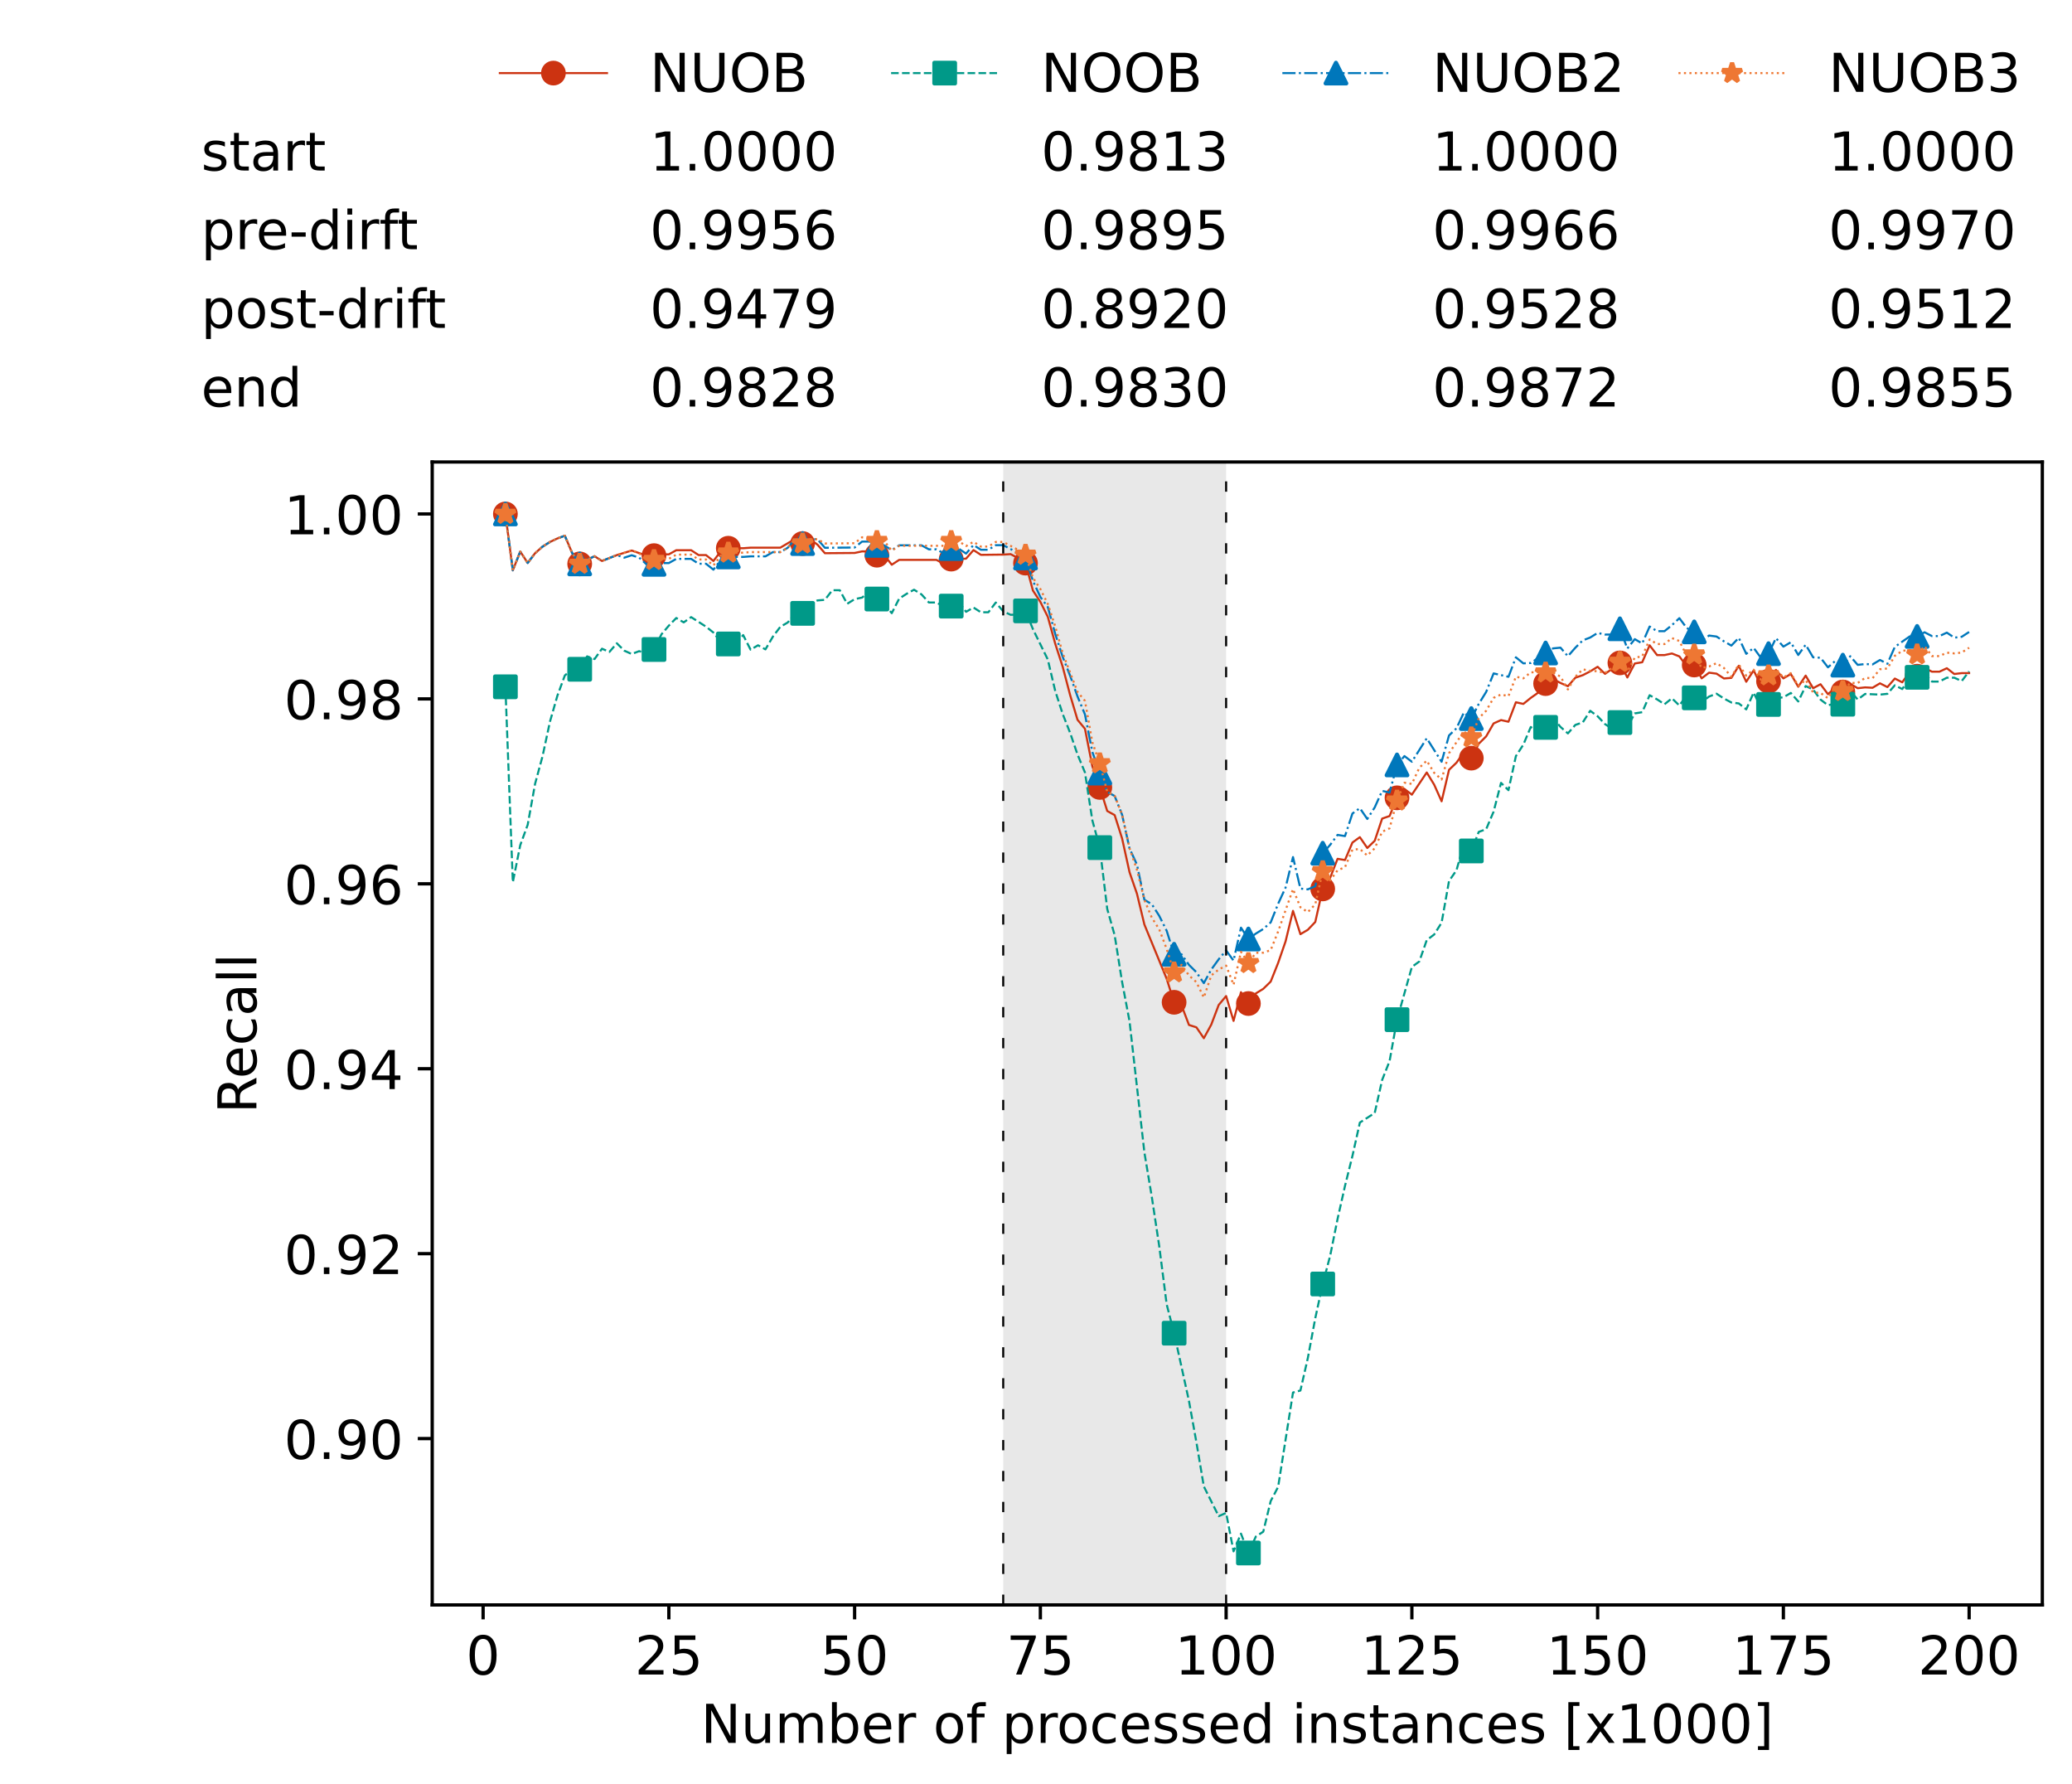 <?xml version="1.0" encoding="utf-8" standalone="no"?>
<!DOCTYPE svg PUBLIC "-//W3C//DTD SVG 1.1//EN"
  "http://www.w3.org/Graphics/SVG/1.1/DTD/svg11.dtd">
<!-- Created with matplotlib (https://matplotlib.org/) -->
<svg height="432.615pt" version="1.1" viewBox="0 0 502.65 432.615" width="502.65pt" xmlns="http://www.w3.org/2000/svg" xmlns:xlink="http://www.w3.org/1999/xlink">
 <defs>
  <style type="text/css">*{stroke-linecap:butt;stroke-linejoin:round;}</style>
 </defs>
 <g id="figure_1">
  <g id="patch_1">
   <path d="M 0 432.615 
L 502.65 432.615 
L 502.65 0 
L 0 0 
z
" style="fill:#ffffff;"/>
  </g>
  <g id="axes_1">
   <g id="patch_2">
    <path d="M 104.85 389.252 
L 495.45 389.252 
L 495.45 112.052 
L 104.85 112.052 
z
" style="fill:#ffffff;"/>
   </g>
   <g id="patch_3">
    <path clip-path="url(#pfcc1983b7a)" d="M 297.446 389.252 
L 297.446 112.052 
L 243.372 112.052 
L 243.372 389.252 
z
" style="fill:#d3d3d3;opacity:0.5;"/>
   </g>
   <g id="matplotlib.axis_1">
    <g id="xtick_1">
     <g id="line2d_1">
      <defs>
       <path d="M 0 0 
L 0 3.5 
" id="m5e8d2a65e8" style="stroke:#000000;stroke-width:0.8;"/>
      </defs>
      <g>
       <use style="stroke:#000000;stroke-width:0.8;" x="117.197" xlink:href="#m5e8d2a65e8" y="389.252"/>
      </g>
     </g>
     <g id="text_1">
      <!-- 0 -->
      <g transform="translate(113.061 406.13)scale(0.13 -0.13)">
       <defs>
        <path d="M 31.781 66.406 
Q 24.172 66.406 20.328 58.906 
Q 16.5 51.422 16.5 36.375 
Q 16.5 21.391 20.328 13.891 
Q 24.172 6.391 31.781 6.391 
Q 39.453 6.391 43.281 13.891 
Q 47.125 21.391 47.125 36.375 
Q 47.125 51.422 43.281 58.906 
Q 39.453 66.406 31.781 66.406 
z
M 31.781 74.219 
Q 44.047 74.219 50.516 64.516 
Q 56.984 54.828 56.984 36.375 
Q 56.984 17.969 50.516 8.266 
Q 44.047 -1.422 31.781 -1.422 
Q 19.531 -1.422 13.062 8.266 
Q 6.594 17.969 6.594 36.375 
Q 6.594 54.828 13.062 64.516 
Q 19.531 74.219 31.781 74.219 
z
" id="DejaVuSans-48"/>
       </defs>
       <use xlink:href="#DejaVuSans-48"/>
      </g>
     </g>
    </g>
    <g id="xtick_2">
     <g id="line2d_2">
      <g>
       <use style="stroke:#000000;stroke-width:0.8;" x="162.259" xlink:href="#m5e8d2a65e8" y="389.252"/>
      </g>
     </g>
     <g id="text_2">
      <!-- 25 -->
      <g transform="translate(153.988 406.13)scale(0.13 -0.13)">
       <defs>
        <path d="M 19.188 8.297 
L 53.609 8.297 
L 53.609 0 
L 7.328 0 
L 7.328 8.297 
Q 12.938 14.109 22.625 23.891 
Q 32.328 33.688 34.812 36.531 
Q 39.547 41.844 41.422 45.531 
Q 43.312 49.219 43.312 52.781 
Q 43.312 58.594 39.234 62.25 
Q 35.156 65.922 28.609 65.922 
Q 23.969 65.922 18.812 64.312 
Q 13.672 62.703 7.812 59.422 
L 7.812 69.391 
Q 13.766 71.781 18.938 73 
Q 24.125 74.219 28.422 74.219 
Q 39.75 74.219 46.484 68.547 
Q 53.219 62.891 53.219 53.422 
Q 53.219 48.922 51.531 44.891 
Q 49.859 40.875 45.406 35.406 
Q 44.188 33.984 37.641 27.219 
Q 31.109 20.453 19.188 8.297 
z
" id="DejaVuSans-50"/>
        <path d="M 10.797 72.906 
L 49.516 72.906 
L 49.516 64.594 
L 19.828 64.594 
L 19.828 46.734 
Q 21.969 47.469 24.109 47.828 
Q 26.266 48.188 28.422 48.188 
Q 40.625 48.188 47.75 41.5 
Q 54.891 34.812 54.891 23.391 
Q 54.891 11.625 47.562 5.094 
Q 40.234 -1.422 26.906 -1.422 
Q 22.312 -1.422 17.547 -0.641 
Q 12.797 0.141 7.719 1.703 
L 7.719 11.625 
Q 12.109 9.234 16.797 8.062 
Q 21.484 6.891 26.703 6.891 
Q 35.156 6.891 40.078 11.328 
Q 45.016 15.766 45.016 23.391 
Q 45.016 31 40.078 35.438 
Q 35.156 39.891 26.703 39.891 
Q 22.75 39.891 18.812 39.016 
Q 14.891 38.141 10.797 36.281 
z
" id="DejaVuSans-53"/>
       </defs>
       <use xlink:href="#DejaVuSans-50"/>
       <use x="63.623" xlink:href="#DejaVuSans-53"/>
      </g>
     </g>
    </g>
    <g id="xtick_3">
     <g id="line2d_3">
      <g>
       <use style="stroke:#000000;stroke-width:0.8;" x="207.322" xlink:href="#m5e8d2a65e8" y="389.252"/>
      </g>
     </g>
     <g id="text_3">
      <!-- 50 -->
      <g transform="translate(199.05 406.13)scale(0.13 -0.13)">
       <use xlink:href="#DejaVuSans-53"/>
       <use x="63.623" xlink:href="#DejaVuSans-48"/>
      </g>
     </g>
    </g>
    <g id="xtick_4">
     <g id="line2d_4">
      <g>
       <use style="stroke:#000000;stroke-width:0.8;" x="252.384" xlink:href="#m5e8d2a65e8" y="389.252"/>
      </g>
     </g>
     <g id="text_4">
      <!-- 75 -->
      <g transform="translate(244.113 406.13)scale(0.13 -0.13)">
       <defs>
        <path d="M 8.203 72.906 
L 55.078 72.906 
L 55.078 68.703 
L 28.609 0 
L 18.312 0 
L 43.219 64.594 
L 8.203 64.594 
z
" id="DejaVuSans-55"/>
       </defs>
       <use xlink:href="#DejaVuSans-55"/>
       <use x="63.623" xlink:href="#DejaVuSans-53"/>
      </g>
     </g>
    </g>
    <g id="xtick_5">
     <g id="line2d_5">
      <g>
       <use style="stroke:#000000;stroke-width:0.8;" x="297.446" xlink:href="#m5e8d2a65e8" y="389.252"/>
      </g>
     </g>
     <g id="text_5">
      <!-- 100 -->
      <g transform="translate(285.039 406.13)scale(0.13 -0.13)">
       <defs>
        <path d="M 12.406 8.297 
L 28.516 8.297 
L 28.516 63.922 
L 10.984 60.406 
L 10.984 69.391 
L 28.422 72.906 
L 38.281 72.906 
L 38.281 8.297 
L 54.391 8.297 
L 54.391 0 
L 12.406 0 
z
" id="DejaVuSans-49"/>
       </defs>
       <use xlink:href="#DejaVuSans-49"/>
       <use x="63.623" xlink:href="#DejaVuSans-48"/>
       <use x="127.246" xlink:href="#DejaVuSans-48"/>
      </g>
     </g>
    </g>
    <g id="xtick_6">
     <g id="line2d_6">
      <g>
       <use style="stroke:#000000;stroke-width:0.8;" x="342.509" xlink:href="#m5e8d2a65e8" y="389.252"/>
      </g>
     </g>
     <g id="text_6">
      <!-- 125 -->
      <g transform="translate(330.102 406.13)scale(0.13 -0.13)">
       <use xlink:href="#DejaVuSans-49"/>
       <use x="63.623" xlink:href="#DejaVuSans-50"/>
       <use x="127.246" xlink:href="#DejaVuSans-53"/>
      </g>
     </g>
    </g>
    <g id="xtick_7">
     <g id="line2d_7">
      <g>
       <use style="stroke:#000000;stroke-width:0.8;" x="387.571" xlink:href="#m5e8d2a65e8" y="389.252"/>
      </g>
     </g>
     <g id="text_7">
      <!-- 150 -->
      <g transform="translate(375.164 406.13)scale(0.13 -0.13)">
       <use xlink:href="#DejaVuSans-49"/>
       <use x="63.623" xlink:href="#DejaVuSans-53"/>
       <use x="127.246" xlink:href="#DejaVuSans-48"/>
      </g>
     </g>
    </g>
    <g id="xtick_8">
     <g id="line2d_8">
      <g>
       <use style="stroke:#000000;stroke-width:0.8;" x="432.633" xlink:href="#m5e8d2a65e8" y="389.252"/>
      </g>
     </g>
     <g id="text_8">
      <!-- 175 -->
      <g transform="translate(420.226 406.13)scale(0.13 -0.13)">
       <use xlink:href="#DejaVuSans-49"/>
       <use x="63.623" xlink:href="#DejaVuSans-55"/>
       <use x="127.246" xlink:href="#DejaVuSans-53"/>
      </g>
     </g>
    </g>
    <g id="xtick_9">
     <g id="line2d_9">
      <g>
       <use style="stroke:#000000;stroke-width:0.8;" x="477.695" xlink:href="#m5e8d2a65e8" y="389.252"/>
      </g>
     </g>
     <g id="text_9">
      <!-- 200 -->
      <g transform="translate(465.289 406.13)scale(0.13 -0.13)">
       <use xlink:href="#DejaVuSans-50"/>
       <use x="63.623" xlink:href="#DejaVuSans-48"/>
       <use x="127.246" xlink:href="#DejaVuSans-48"/>
      </g>
     </g>
    </g>
    <g id="text_10">
     <!-- Number of processed instances [x1000] -->
     <g transform="translate(170.025 422.711)scale(0.13 -0.13)">
      <defs>
       <path d="M 9.812 72.906 
L 23.094 72.906 
L 55.422 11.922 
L 55.422 72.906 
L 64.984 72.906 
L 64.984 0 
L 51.703 0 
L 19.391 60.984 
L 19.391 0 
L 9.812 0 
z
" id="DejaVuSans-78"/>
       <path d="M 8.5 21.578 
L 8.5 54.688 
L 17.484 54.688 
L 17.484 21.922 
Q 17.484 14.156 20.5 10.266 
Q 23.531 6.391 29.594 6.391 
Q 36.859 6.391 41.078 11.031 
Q 45.312 15.672 45.312 23.688 
L 45.312 54.688 
L 54.297 54.688 
L 54.297 0 
L 45.312 0 
L 45.312 8.406 
Q 42.047 3.422 37.719 1 
Q 33.406 -1.422 27.688 -1.422 
Q 18.266 -1.422 13.375 4.438 
Q 8.5 10.297 8.5 21.578 
z
M 31.109 56 
z
" id="DejaVuSans-117"/>
       <path d="M 52 44.188 
Q 55.375 50.25 60.062 53.125 
Q 64.75 56 71.094 56 
Q 79.641 56 84.281 50.016 
Q 88.922 44.047 88.922 33.016 
L 88.922 0 
L 79.891 0 
L 79.891 32.719 
Q 79.891 40.578 77.094 44.375 
Q 74.312 48.188 68.609 48.188 
Q 61.625 48.188 57.562 43.547 
Q 53.516 38.922 53.516 30.906 
L 53.516 0 
L 44.484 0 
L 44.484 32.719 
Q 44.484 40.625 41.703 44.406 
Q 38.922 48.188 33.109 48.188 
Q 26.219 48.188 22.156 43.531 
Q 18.109 38.875 18.109 30.906 
L 18.109 0 
L 9.078 0 
L 9.078 54.688 
L 18.109 54.688 
L 18.109 46.188 
Q 21.188 51.219 25.484 53.609 
Q 29.781 56 35.688 56 
Q 41.656 56 45.828 52.969 
Q 50 49.953 52 44.188 
z
" id="DejaVuSans-109"/>
       <path d="M 48.688 27.297 
Q 48.688 37.203 44.609 42.844 
Q 40.531 48.484 33.406 48.484 
Q 26.266 48.484 22.188 42.844 
Q 18.109 37.203 18.109 27.297 
Q 18.109 17.391 22.188 11.75 
Q 26.266 6.109 33.406 6.109 
Q 40.531 6.109 44.609 11.75 
Q 48.688 17.391 48.688 27.297 
z
M 18.109 46.391 
Q 20.953 51.266 25.266 53.625 
Q 29.594 56 35.594 56 
Q 45.562 56 51.781 48.094 
Q 58.016 40.188 58.016 27.297 
Q 58.016 14.406 51.781 6.484 
Q 45.562 -1.422 35.594 -1.422 
Q 29.594 -1.422 25.266 0.953 
Q 20.953 3.328 18.109 8.203 
L 18.109 0 
L 9.078 0 
L 9.078 75.984 
L 18.109 75.984 
z
" id="DejaVuSans-98"/>
       <path d="M 56.203 29.594 
L 56.203 25.203 
L 14.891 25.203 
Q 15.484 15.922 20.484 11.062 
Q 25.484 6.203 34.422 6.203 
Q 39.594 6.203 44.453 7.469 
Q 49.312 8.734 54.109 11.281 
L 54.109 2.781 
Q 49.266 0.734 44.188 -0.344 
Q 39.109 -1.422 33.891 -1.422 
Q 20.797 -1.422 13.156 6.188 
Q 5.516 13.812 5.516 26.812 
Q 5.516 40.234 12.766 48.109 
Q 20.016 56 32.328 56 
Q 43.359 56 49.781 48.891 
Q 56.203 41.797 56.203 29.594 
z
M 47.219 32.234 
Q 47.125 39.594 43.094 43.984 
Q 39.062 48.391 32.422 48.391 
Q 24.906 48.391 20.391 44.141 
Q 15.875 39.891 15.188 32.172 
z
" id="DejaVuSans-101"/>
       <path d="M 41.109 46.297 
Q 39.594 47.172 37.812 47.578 
Q 36.031 48 33.891 48 
Q 26.266 48 22.188 43.047 
Q 18.109 38.094 18.109 28.812 
L 18.109 0 
L 9.078 0 
L 9.078 54.688 
L 18.109 54.688 
L 18.109 46.188 
Q 20.953 51.172 25.484 53.578 
Q 30.031 56 36.531 56 
Q 37.453 56 38.578 55.875 
Q 39.703 55.766 41.062 55.516 
z
" id="DejaVuSans-114"/>
       <path id="DejaVuSans-32"/>
       <path d="M 30.609 48.391 
Q 23.391 48.391 19.188 42.75 
Q 14.984 37.109 14.984 27.297 
Q 14.984 17.484 19.156 11.844 
Q 23.344 6.203 30.609 6.203 
Q 37.797 6.203 41.984 11.859 
Q 46.188 17.531 46.188 27.297 
Q 46.188 37.016 41.984 42.703 
Q 37.797 48.391 30.609 48.391 
z
M 30.609 56 
Q 42.328 56 49.016 48.375 
Q 55.719 40.766 55.719 27.297 
Q 55.719 13.875 49.016 6.219 
Q 42.328 -1.422 30.609 -1.422 
Q 18.844 -1.422 12.172 6.219 
Q 5.516 13.875 5.516 27.297 
Q 5.516 40.766 12.172 48.375 
Q 18.844 56 30.609 56 
z
" id="DejaVuSans-111"/>
       <path d="M 37.109 75.984 
L 37.109 68.5 
L 28.516 68.5 
Q 23.688 68.5 21.797 66.547 
Q 19.922 64.594 19.922 59.516 
L 19.922 54.688 
L 34.719 54.688 
L 34.719 47.703 
L 19.922 47.703 
L 19.922 0 
L 10.891 0 
L 10.891 47.703 
L 2.297 47.703 
L 2.297 54.688 
L 10.891 54.688 
L 10.891 58.5 
Q 10.891 67.625 15.141 71.797 
Q 19.391 75.984 28.609 75.984 
z
" id="DejaVuSans-102"/>
       <path d="M 18.109 8.203 
L 18.109 -20.797 
L 9.078 -20.797 
L 9.078 54.688 
L 18.109 54.688 
L 18.109 46.391 
Q 20.953 51.266 25.266 53.625 
Q 29.594 56 35.594 56 
Q 45.562 56 51.781 48.094 
Q 58.016 40.188 58.016 27.297 
Q 58.016 14.406 51.781 6.484 
Q 45.562 -1.422 35.594 -1.422 
Q 29.594 -1.422 25.266 0.953 
Q 20.953 3.328 18.109 8.203 
z
M 48.688 27.297 
Q 48.688 37.203 44.609 42.844 
Q 40.531 48.484 33.406 48.484 
Q 26.266 48.484 22.188 42.844 
Q 18.109 37.203 18.109 27.297 
Q 18.109 17.391 22.188 11.75 
Q 26.266 6.109 33.406 6.109 
Q 40.531 6.109 44.609 11.75 
Q 48.688 17.391 48.688 27.297 
z
" id="DejaVuSans-112"/>
       <path d="M 48.781 52.594 
L 48.781 44.188 
Q 44.969 46.297 41.141 47.344 
Q 37.312 48.391 33.406 48.391 
Q 24.656 48.391 19.812 42.844 
Q 14.984 37.312 14.984 27.297 
Q 14.984 17.281 19.812 11.734 
Q 24.656 6.203 33.406 6.203 
Q 37.312 6.203 41.141 7.25 
Q 44.969 8.297 48.781 10.406 
L 48.781 2.094 
Q 45.016 0.344 40.984 -0.531 
Q 36.969 -1.422 32.422 -1.422 
Q 20.062 -1.422 12.781 6.344 
Q 5.516 14.109 5.516 27.297 
Q 5.516 40.672 12.859 48.328 
Q 20.219 56 33.016 56 
Q 37.156 56 41.109 55.141 
Q 45.062 54.297 48.781 52.594 
z
" id="DejaVuSans-99"/>
       <path d="M 44.281 53.078 
L 44.281 44.578 
Q 40.484 46.531 36.375 47.5 
Q 32.281 48.484 27.875 48.484 
Q 21.188 48.484 17.844 46.438 
Q 14.5 44.391 14.5 40.281 
Q 14.5 37.156 16.891 35.375 
Q 19.281 33.594 26.516 31.984 
L 29.594 31.297 
Q 39.156 29.25 43.188 25.516 
Q 47.219 21.781 47.219 15.094 
Q 47.219 7.469 41.188 3.016 
Q 35.156 -1.422 24.609 -1.422 
Q 20.219 -1.422 15.453 -0.562 
Q 10.688 0.297 5.422 2 
L 5.422 11.281 
Q 10.406 8.688 15.234 7.391 
Q 20.062 6.109 24.812 6.109 
Q 31.156 6.109 34.562 8.281 
Q 37.984 10.453 37.984 14.406 
Q 37.984 18.062 35.516 20.016 
Q 33.062 21.969 24.703 23.781 
L 21.578 24.516 
Q 13.234 26.266 9.516 29.906 
Q 5.812 33.547 5.812 39.891 
Q 5.812 47.609 11.281 51.797 
Q 16.75 56 26.812 56 
Q 31.781 56 36.172 55.266 
Q 40.578 54.547 44.281 53.078 
z
" id="DejaVuSans-115"/>
       <path d="M 45.406 46.391 
L 45.406 75.984 
L 54.391 75.984 
L 54.391 0 
L 45.406 0 
L 45.406 8.203 
Q 42.578 3.328 38.25 0.953 
Q 33.938 -1.422 27.875 -1.422 
Q 17.969 -1.422 11.734 6.484 
Q 5.516 14.406 5.516 27.297 
Q 5.516 40.188 11.734 48.094 
Q 17.969 56 27.875 56 
Q 33.938 56 38.25 53.625 
Q 42.578 51.266 45.406 46.391 
z
M 14.797 27.297 
Q 14.797 17.391 18.875 11.75 
Q 22.953 6.109 30.078 6.109 
Q 37.203 6.109 41.297 11.75 
Q 45.406 17.391 45.406 27.297 
Q 45.406 37.203 41.297 42.844 
Q 37.203 48.484 30.078 48.484 
Q 22.953 48.484 18.875 42.844 
Q 14.797 37.203 14.797 27.297 
z
" id="DejaVuSans-100"/>
       <path d="M 9.422 54.688 
L 18.406 54.688 
L 18.406 0 
L 9.422 0 
z
M 9.422 75.984 
L 18.406 75.984 
L 18.406 64.594 
L 9.422 64.594 
z
" id="DejaVuSans-105"/>
       <path d="M 54.891 33.016 
L 54.891 0 
L 45.906 0 
L 45.906 32.719 
Q 45.906 40.484 42.875 44.328 
Q 39.844 48.188 33.797 48.188 
Q 26.516 48.188 22.312 43.547 
Q 18.109 38.922 18.109 30.906 
L 18.109 0 
L 9.078 0 
L 9.078 54.688 
L 18.109 54.688 
L 18.109 46.188 
Q 21.344 51.125 25.703 53.562 
Q 30.078 56 35.797 56 
Q 45.219 56 50.047 50.172 
Q 54.891 44.344 54.891 33.016 
z
" id="DejaVuSans-110"/>
       <path d="M 18.312 70.219 
L 18.312 54.688 
L 36.812 54.688 
L 36.812 47.703 
L 18.312 47.703 
L 18.312 18.016 
Q 18.312 11.328 20.141 9.422 
Q 21.969 7.516 27.594 7.516 
L 36.812 7.516 
L 36.812 0 
L 27.594 0 
Q 17.188 0 13.234 3.875 
Q 9.281 7.766 9.281 18.016 
L 9.281 47.703 
L 2.688 47.703 
L 2.688 54.688 
L 9.281 54.688 
L 9.281 70.219 
z
" id="DejaVuSans-116"/>
       <path d="M 34.281 27.484 
Q 23.391 27.484 19.188 25 
Q 14.984 22.516 14.984 16.5 
Q 14.984 11.719 18.141 8.906 
Q 21.297 6.109 26.703 6.109 
Q 34.188 6.109 38.703 11.406 
Q 43.219 16.703 43.219 25.484 
L 43.219 27.484 
z
M 52.203 31.203 
L 52.203 0 
L 43.219 0 
L 43.219 8.297 
Q 40.141 3.328 35.547 0.953 
Q 30.953 -1.422 24.312 -1.422 
Q 15.922 -1.422 10.953 3.297 
Q 6 8.016 6 15.922 
Q 6 25.141 12.172 29.828 
Q 18.359 34.516 30.609 34.516 
L 43.219 34.516 
L 43.219 35.406 
Q 43.219 41.609 39.141 45 
Q 35.062 48.391 27.688 48.391 
Q 23 48.391 18.547 47.266 
Q 14.109 46.141 10.016 43.891 
L 10.016 52.203 
Q 14.938 54.109 19.578 55.047 
Q 24.219 56 28.609 56 
Q 40.484 56 46.344 49.844 
Q 52.203 43.703 52.203 31.203 
z
" id="DejaVuSans-97"/>
       <path d="M 8.594 75.984 
L 29.297 75.984 
L 29.297 69 
L 17.578 69 
L 17.578 -6.203 
L 29.297 -6.203 
L 29.297 -13.188 
L 8.594 -13.188 
z
" id="DejaVuSans-91"/>
       <path d="M 54.891 54.688 
L 35.109 28.078 
L 55.906 0 
L 45.312 0 
L 29.391 21.484 
L 13.484 0 
L 2.875 0 
L 24.125 28.609 
L 4.688 54.688 
L 15.281 54.688 
L 29.781 35.203 
L 44.281 54.688 
z
" id="DejaVuSans-120"/>
       <path d="M 30.422 75.984 
L 30.422 -13.188 
L 9.719 -13.188 
L 9.719 -6.203 
L 21.391 -6.203 
L 21.391 69 
L 9.719 69 
L 9.719 75.984 
z
" id="DejaVuSans-93"/>
      </defs>
      <use xlink:href="#DejaVuSans-78"/>
      <use x="74.805" xlink:href="#DejaVuSans-117"/>
      <use x="138.184" xlink:href="#DejaVuSans-109"/>
      <use x="235.596" xlink:href="#DejaVuSans-98"/>
      <use x="299.072" xlink:href="#DejaVuSans-101"/>
      <use x="360.596" xlink:href="#DejaVuSans-114"/>
      <use x="401.709" xlink:href="#DejaVuSans-32"/>
      <use x="433.496" xlink:href="#DejaVuSans-111"/>
      <use x="494.678" xlink:href="#DejaVuSans-102"/>
      <use x="529.883" xlink:href="#DejaVuSans-32"/>
      <use x="561.67" xlink:href="#DejaVuSans-112"/>
      <use x="625.146" xlink:href="#DejaVuSans-114"/>
      <use x="664.01" xlink:href="#DejaVuSans-111"/>
      <use x="725.191" xlink:href="#DejaVuSans-99"/>
      <use x="780.172" xlink:href="#DejaVuSans-101"/>
      <use x="841.695" xlink:href="#DejaVuSans-115"/>
      <use x="893.795" xlink:href="#DejaVuSans-115"/>
      <use x="945.895" xlink:href="#DejaVuSans-101"/>
      <use x="1007.418" xlink:href="#DejaVuSans-100"/>
      <use x="1070.895" xlink:href="#DejaVuSans-32"/>
      <use x="1102.682" xlink:href="#DejaVuSans-105"/>
      <use x="1130.465" xlink:href="#DejaVuSans-110"/>
      <use x="1193.844" xlink:href="#DejaVuSans-115"/>
      <use x="1245.943" xlink:href="#DejaVuSans-116"/>
      <use x="1285.152" xlink:href="#DejaVuSans-97"/>
      <use x="1346.432" xlink:href="#DejaVuSans-110"/>
      <use x="1409.811" xlink:href="#DejaVuSans-99"/>
      <use x="1464.791" xlink:href="#DejaVuSans-101"/>
      <use x="1526.314" xlink:href="#DejaVuSans-115"/>
      <use x="1578.414" xlink:href="#DejaVuSans-32"/>
      <use x="1610.201" xlink:href="#DejaVuSans-91"/>
      <use x="1649.215" xlink:href="#DejaVuSans-120"/>
      <use x="1708.395" xlink:href="#DejaVuSans-49"/>
      <use x="1772.018" xlink:href="#DejaVuSans-48"/>
      <use x="1835.641" xlink:href="#DejaVuSans-48"/>
      <use x="1899.264" xlink:href="#DejaVuSans-48"/>
      <use x="1962.887" xlink:href="#DejaVuSans-93"/>
     </g>
    </g>
   </g>
   <g id="matplotlib.axis_2">
    <g id="ytick_1">
     <g id="line2d_10">
      <defs>
       <path d="M 0 0 
L -3.5 0 
" id="me19bb2cbc4" style="stroke:#000000;stroke-width:0.8;"/>
      </defs>
      <g>
       <use style="stroke:#000000;stroke-width:0.8;" x="104.85" xlink:href="#me19bb2cbc4" y="348.908"/>
      </g>
     </g>
     <g id="text_11">
      <!-- 0.90 -->
      <g transform="translate(68.905 353.847)scale(0.13 -0.13)">
       <defs>
        <path d="M 10.688 12.406 
L 21 12.406 
L 21 0 
L 10.688 0 
z
" id="DejaVuSans-46"/>
        <path d="M 10.984 1.516 
L 10.984 10.5 
Q 14.703 8.734 18.5 7.812 
Q 22.312 6.891 25.984 6.891 
Q 35.75 6.891 40.891 13.453 
Q 46.047 20.016 46.781 33.406 
Q 43.953 29.203 39.594 26.953 
Q 35.25 24.703 29.984 24.703 
Q 19.047 24.703 12.672 31.312 
Q 6.297 37.938 6.297 49.422 
Q 6.297 60.641 12.938 67.422 
Q 19.578 74.219 30.609 74.219 
Q 43.266 74.219 49.922 64.516 
Q 56.594 54.828 56.594 36.375 
Q 56.594 19.141 48.406 8.859 
Q 40.234 -1.422 26.422 -1.422 
Q 22.703 -1.422 18.891 -0.688 
Q 15.094 0.047 10.984 1.516 
z
M 30.609 32.422 
Q 37.25 32.422 41.125 36.953 
Q 45.016 41.5 45.016 49.422 
Q 45.016 57.281 41.125 61.844 
Q 37.25 66.406 30.609 66.406 
Q 23.969 66.406 20.094 61.844 
Q 16.219 57.281 16.219 49.422 
Q 16.219 41.5 20.094 36.953 
Q 23.969 32.422 30.609 32.422 
z
" id="DejaVuSans-57"/>
       </defs>
       <use xlink:href="#DejaVuSans-48"/>
       <use x="63.623" xlink:href="#DejaVuSans-46"/>
       <use x="95.41" xlink:href="#DejaVuSans-57"/>
       <use x="159.033" xlink:href="#DejaVuSans-48"/>
      </g>
     </g>
    </g>
    <g id="ytick_2">
     <g id="line2d_11">
      <g>
       <use style="stroke:#000000;stroke-width:0.8;" x="104.85" xlink:href="#me19bb2cbc4" y="304.057"/>
      </g>
     </g>
     <g id="text_12">
      <!-- 0.92 -->
      <g transform="translate(68.905 308.996)scale(0.13 -0.13)">
       <use xlink:href="#DejaVuSans-48"/>
       <use x="63.623" xlink:href="#DejaVuSans-46"/>
       <use x="95.41" xlink:href="#DejaVuSans-57"/>
       <use x="159.033" xlink:href="#DejaVuSans-50"/>
      </g>
     </g>
    </g>
    <g id="ytick_3">
     <g id="line2d_12">
      <g>
       <use style="stroke:#000000;stroke-width:0.8;" x="104.85" xlink:href="#me19bb2cbc4" y="259.205"/>
      </g>
     </g>
     <g id="text_13">
      <!-- 0.94 -->
      <g transform="translate(68.905 264.144)scale(0.13 -0.13)">
       <defs>
        <path d="M 37.797 64.312 
L 12.891 25.391 
L 37.797 25.391 
z
M 35.203 72.906 
L 47.609 72.906 
L 47.609 25.391 
L 58.016 25.391 
L 58.016 17.188 
L 47.609 17.188 
L 47.609 0 
L 37.797 0 
L 37.797 17.188 
L 4.891 17.188 
L 4.891 26.703 
z
" id="DejaVuSans-52"/>
       </defs>
       <use xlink:href="#DejaVuSans-48"/>
       <use x="63.623" xlink:href="#DejaVuSans-46"/>
       <use x="95.41" xlink:href="#DejaVuSans-57"/>
       <use x="159.033" xlink:href="#DejaVuSans-52"/>
      </g>
     </g>
    </g>
    <g id="ytick_4">
     <g id="line2d_13">
      <g>
       <use style="stroke:#000000;stroke-width:0.8;" x="104.85" xlink:href="#me19bb2cbc4" y="214.354"/>
      </g>
     </g>
     <g id="text_14">
      <!-- 0.96 -->
      <g transform="translate(68.905 219.293)scale(0.13 -0.13)">
       <defs>
        <path d="M 33.016 40.375 
Q 26.375 40.375 22.484 35.828 
Q 18.609 31.297 18.609 23.391 
Q 18.609 15.531 22.484 10.953 
Q 26.375 6.391 33.016 6.391 
Q 39.656 6.391 43.531 10.953 
Q 47.406 15.531 47.406 23.391 
Q 47.406 31.297 43.531 35.828 
Q 39.656 40.375 33.016 40.375 
z
M 52.594 71.297 
L 52.594 62.312 
Q 48.875 64.062 45.094 64.984 
Q 41.312 65.922 37.594 65.922 
Q 27.828 65.922 22.672 59.328 
Q 17.531 52.734 16.797 39.406 
Q 19.672 43.656 24.016 45.922 
Q 28.375 48.188 33.594 48.188 
Q 44.578 48.188 50.953 41.516 
Q 57.328 34.859 57.328 23.391 
Q 57.328 12.156 50.688 5.359 
Q 44.047 -1.422 33.016 -1.422 
Q 20.359 -1.422 13.672 8.266 
Q 6.984 17.969 6.984 36.375 
Q 6.984 53.656 15.188 63.938 
Q 23.391 74.219 37.203 74.219 
Q 40.922 74.219 44.703 73.484 
Q 48.484 72.75 52.594 71.297 
z
" id="DejaVuSans-54"/>
       </defs>
       <use xlink:href="#DejaVuSans-48"/>
       <use x="63.623" xlink:href="#DejaVuSans-46"/>
       <use x="95.41" xlink:href="#DejaVuSans-57"/>
       <use x="159.033" xlink:href="#DejaVuSans-54"/>
      </g>
     </g>
    </g>
    <g id="ytick_5">
     <g id="line2d_14">
      <g>
       <use style="stroke:#000000;stroke-width:0.8;" x="104.85" xlink:href="#me19bb2cbc4" y="169.503"/>
      </g>
     </g>
     <g id="text_15">
      <!-- 0.98 -->
      <g transform="translate(68.905 174.442)scale(0.13 -0.13)">
       <defs>
        <path d="M 31.781 34.625 
Q 24.75 34.625 20.719 30.859 
Q 16.703 27.094 16.703 20.516 
Q 16.703 13.922 20.719 10.156 
Q 24.75 6.391 31.781 6.391 
Q 38.812 6.391 42.859 10.172 
Q 46.922 13.969 46.922 20.516 
Q 46.922 27.094 42.891 30.859 
Q 38.875 34.625 31.781 34.625 
z
M 21.922 38.812 
Q 15.578 40.375 12.031 44.719 
Q 8.5 49.078 8.5 55.328 
Q 8.5 64.062 14.719 69.141 
Q 20.953 74.219 31.781 74.219 
Q 42.672 74.219 48.875 69.141 
Q 55.078 64.062 55.078 55.328 
Q 55.078 49.078 51.531 44.719 
Q 48 40.375 41.703 38.812 
Q 48.828 37.156 52.797 32.312 
Q 56.781 27.484 56.781 20.516 
Q 56.781 9.906 50.312 4.234 
Q 43.844 -1.422 31.781 -1.422 
Q 19.734 -1.422 13.25 4.234 
Q 6.781 9.906 6.781 20.516 
Q 6.781 27.484 10.781 32.312 
Q 14.797 37.156 21.922 38.812 
z
M 18.312 54.391 
Q 18.312 48.734 21.844 45.562 
Q 25.391 42.391 31.781 42.391 
Q 38.141 42.391 41.719 45.562 
Q 45.312 48.734 45.312 54.391 
Q 45.312 60.062 41.719 63.234 
Q 38.141 66.406 31.781 66.406 
Q 25.391 66.406 21.844 63.234 
Q 18.312 60.062 18.312 54.391 
z
" id="DejaVuSans-56"/>
       </defs>
       <use xlink:href="#DejaVuSans-48"/>
       <use x="63.623" xlink:href="#DejaVuSans-46"/>
       <use x="95.41" xlink:href="#DejaVuSans-57"/>
       <use x="159.033" xlink:href="#DejaVuSans-56"/>
      </g>
     </g>
    </g>
    <g id="ytick_6">
     <g id="line2d_15">
      <g>
       <use style="stroke:#000000;stroke-width:0.8;" x="104.85" xlink:href="#me19bb2cbc4" y="124.652"/>
      </g>
     </g>
     <g id="text_16">
      <!-- 1.00 -->
      <g transform="translate(68.905 129.591)scale(0.13 -0.13)">
       <use xlink:href="#DejaVuSans-49"/>
       <use x="63.623" xlink:href="#DejaVuSans-46"/>
       <use x="95.41" xlink:href="#DejaVuSans-48"/>
       <use x="159.033" xlink:href="#DejaVuSans-48"/>
      </g>
     </g>
    </g>
    <g id="text_17">
     <!-- Recall -->
     <g transform="translate(62.201 270.044)rotate(-90)scale(0.13 -0.13)">
      <defs>
       <path d="M 44.391 34.188 
Q 47.562 33.109 50.562 29.594 
Q 53.562 26.078 56.594 19.922 
L 66.609 0 
L 56 0 
L 46.688 18.703 
Q 43.062 26.031 39.672 28.422 
Q 36.281 30.812 30.422 30.812 
L 19.672 30.812 
L 19.672 0 
L 9.812 0 
L 9.812 72.906 
L 32.078 72.906 
Q 44.578 72.906 50.734 67.672 
Q 56.891 62.453 56.891 51.906 
Q 56.891 45.016 53.688 40.469 
Q 50.484 35.938 44.391 34.188 
z
M 19.672 64.797 
L 19.672 38.922 
L 32.078 38.922 
Q 39.203 38.922 42.844 42.219 
Q 46.484 45.516 46.484 51.906 
Q 46.484 58.297 42.844 61.547 
Q 39.203 64.797 32.078 64.797 
z
" id="DejaVuSans-82"/>
       <path d="M 9.422 75.984 
L 18.406 75.984 
L 18.406 0 
L 9.422 0 
z
" id="DejaVuSans-108"/>
      </defs>
      <use xlink:href="#DejaVuSans-82"/>
      <use x="64.982" xlink:href="#DejaVuSans-101"/>
      <use x="126.506" xlink:href="#DejaVuSans-99"/>
      <use x="181.486" xlink:href="#DejaVuSans-97"/>
      <use x="242.766" xlink:href="#DejaVuSans-108"/>
      <use x="270.549" xlink:href="#DejaVuSans-108"/>
     </g>
    </g>
   </g>
   <g id="line2d_16"/>
   <g id="line2d_17"/>
   <g id="line2d_18"/>
   <g id="line2d_19"/>
   <g id="line2d_20"/>
   <g id="line2d_21">
    <path clip-path="url(#pfcc1983b7a)" d="M 122.605 124.652 
L 124.407 138.326 
L 126.21 133.768 
L 128.012 136.54 
L 129.815 134.162 
L 131.617 132.577 
L 133.419 131.445 
L 135.222 130.596 
L 137.024 129.935 
L 138.827 134.178 
L 140.629 136.768 
L 142.432 135.758 
L 144.234 134.904 
L 146.037 136.056 
L 149.642 134.63 
L 153.247 133.522 
L 156.852 134.761 
L 158.654 134.761 
L 160.457 134.451 
L 162.259 134.451 
L 164.062 133.441 
L 167.667 133.441 
L 169.469 134.621 
L 171.272 134.621 
L 173.074 136.059 
L 174.877 133.673 
L 176.679 132.966 
L 180.284 132.966 
L 182.087 132.827 
L 189.297 132.827 
L 192.902 130.701 
L 194.704 131.833 
L 196.507 130.775 
L 198.309 132.095 
L 200.112 134.171 
L 207.322 134.112 
L 209.124 133.732 
L 210.927 133.732 
L 212.729 134.655 
L 214.532 134.655 
L 216.334 136.967 
L 218.137 135.787 
L 227.149 135.787 
L 228.952 136.737 
L 230.754 135.604 
L 232.557 135.604 
L 234.359 135.491 
L 236.162 133.414 
L 237.964 134.57 
L 243.372 134.507 
L 245.174 134.399 
L 246.976 135.358 
L 248.779 136.573 
L 250.581 143.234 
L 252.384 145.973 
L 254.186 149.59 
L 255.989 156.121 
L 257.791 161.681 
L 259.594 168.546 
L 261.396 174.575 
L 263.199 176.752 
L 265.001 185.881 
L 266.804 190.977 
L 268.606 196.698 
L 270.409 197.691 
L 272.211 203.354 
L 274.014 211.542 
L 275.816 216.757 
L 277.619 224.231 
L 283.026 237.395 
L 284.829 243.087 
L 286.631 243.839 
L 288.434 248.586 
L 290.236 249.16 
L 292.039 251.803 
L 293.841 248.508 
L 295.644 243.739 
L 297.446 241.577 
L 299.249 247.604 
L 301.051 240.64 
L 302.854 243.392 
L 304.656 240.937 
L 306.459 239.827 
L 308.261 238.064 
L 310.064 233.543 
L 311.866 228.328 
L 313.669 220.918 
L 315.471 226.572 
L 317.274 225.502 
L 319.076 223.603 
L 320.879 215.592 
L 322.681 212.899 
L 324.484 208.293 
L 326.286 208.586 
L 328.089 204.341 
L 329.891 203.042 
L 331.694 205.668 
L 333.496 203.917 
L 335.299 198.539 
L 337.101 197.916 
L 338.904 193.5 
L 340.706 191.355 
L 342.509 192.731 
L 346.114 187.354 
L 347.916 190.305 
L 349.719 194.339 
L 351.521 186.708 
L 353.324 184.982 
L 355.126 182.419 
L 356.928 183.873 
L 358.731 180.384 
L 360.533 178.591 
L 362.336 175.457 
L 364.138 174.643 
L 365.941 175.043 
L 367.743 170.322 
L 369.546 170.726 
L 371.348 169.267 
L 373.151 167.994 
L 374.953 165.794 
L 376.756 164.672 
L 378.558 165.641 
L 380.361 166.428 
L 382.163 164.371 
L 383.966 163.756 
L 385.768 162.832 
L 387.571 161.715 
L 389.373 163.43 
L 391.176 162.17 
L 392.978 160.773 
L 394.781 164.313 
L 396.583 160.915 
L 398.386 160.622 
L 400.188 156.507 
L 401.991 158.877 
L 403.793 158.877 
L 405.596 158.493 
L 407.398 159.202 
L 409.201 161.6 
L 411.003 161.287 
L 412.806 164.522 
L 414.608 163.147 
L 416.411 163.382 
L 418.213 164.55 
L 420.016 164.413 
L 421.818 161.47 
L 423.621 165.348 
L 425.423 162.596 
L 427.226 166.293 
L 429.028 165.225 
L 430.831 162.474 
L 432.633 164.531 
L 434.436 163.474 
L 436.238 166.56 
L 438.041 163.86 
L 439.843 166.918 
L 441.646 165.951 
L 443.448 168.359 
L 445.251 166.781 
L 447.053 167.829 
L 448.856 165.854 
L 450.658 166.912 
L 452.461 166.715 
L 454.263 166.807 
L 456.066 165.73 
L 457.868 166.64 
L 459.671 164.573 
L 461.473 165.483 
L 463.276 162.919 
L 465.078 163.998 
L 466.881 161.977 
L 468.683 162.91 
L 470.485 162.91 
L 472.288 162.066 
L 474.09 163.466 
L 475.893 163.258 
L 477.695 163.246 
L 477.695 163.246 
" style="fill:none;stroke:#cc3311;stroke-linecap:square;stroke-width:0.5;"/>
    <defs>
     <path d="M 0 2.5 
C 0.663 2.5 1.299 2.237 1.768 1.768 
C 2.237 1.299 2.5 0.663 2.5 0 
C 2.5 -0.663 2.237 -1.299 1.768 -1.768 
C 1.299 -2.237 0.663 -2.5 0 -2.5 
C -0.663 -2.5 -1.299 -2.237 -1.768 -1.768 
C -2.237 -1.299 -2.5 -0.663 -2.5 0 
C -2.5 0.663 -2.237 1.299 -1.768 1.768 
C -1.299 2.237 -0.663 2.5 0 2.5 
z
" id="m7ad61f1c0a" style="stroke:#cc3311;"/>
    </defs>
    <g clip-path="url(#pfcc1983b7a)">
     <use style="fill:#cc3311;stroke:#cc3311;" x="122.605" xlink:href="#m7ad61f1c0a" y="124.652"/>
     <use style="fill:#cc3311;stroke:#cc3311;" x="140.629" xlink:href="#m7ad61f1c0a" y="136.768"/>
     <use style="fill:#cc3311;stroke:#cc3311;" x="158.654" xlink:href="#m7ad61f1c0a" y="134.761"/>
     <use style="fill:#cc3311;stroke:#cc3311;" x="176.679" xlink:href="#m7ad61f1c0a" y="132.966"/>
     <use style="fill:#cc3311;stroke:#cc3311;" x="194.704" xlink:href="#m7ad61f1c0a" y="131.833"/>
     <use style="fill:#cc3311;stroke:#cc3311;" x="212.729" xlink:href="#m7ad61f1c0a" y="134.655"/>
     <use style="fill:#cc3311;stroke:#cc3311;" x="230.754" xlink:href="#m7ad61f1c0a" y="135.604"/>
     <use style="fill:#cc3311;stroke:#cc3311;" x="248.779" xlink:href="#m7ad61f1c0a" y="136.573"/>
     <use style="fill:#cc3311;stroke:#cc3311;" x="266.804" xlink:href="#m7ad61f1c0a" y="190.977"/>
     <use style="fill:#cc3311;stroke:#cc3311;" x="284.829" xlink:href="#m7ad61f1c0a" y="243.087"/>
     <use style="fill:#cc3311;stroke:#cc3311;" x="302.854" xlink:href="#m7ad61f1c0a" y="243.392"/>
     <use style="fill:#cc3311;stroke:#cc3311;" x="320.879" xlink:href="#m7ad61f1c0a" y="215.592"/>
     <use style="fill:#cc3311;stroke:#cc3311;" x="338.904" xlink:href="#m7ad61f1c0a" y="193.5"/>
     <use style="fill:#cc3311;stroke:#cc3311;" x="356.928" xlink:href="#m7ad61f1c0a" y="183.873"/>
     <use style="fill:#cc3311;stroke:#cc3311;" x="374.953" xlink:href="#m7ad61f1c0a" y="165.794"/>
     <use style="fill:#cc3311;stroke:#cc3311;" x="392.978" xlink:href="#m7ad61f1c0a" y="160.773"/>
     <use style="fill:#cc3311;stroke:#cc3311;" x="411.003" xlink:href="#m7ad61f1c0a" y="161.287"/>
     <use style="fill:#cc3311;stroke:#cc3311;" x="429.028" xlink:href="#m7ad61f1c0a" y="165.225"/>
     <use style="fill:#cc3311;stroke:#cc3311;" x="447.053" xlink:href="#m7ad61f1c0a" y="167.829"/>
     <use style="fill:#cc3311;stroke:#cc3311;" x="465.078" xlink:href="#m7ad61f1c0a" y="163.998"/>
    </g>
   </g>
   <g id="line2d_22"/>
   <g id="line2d_23"/>
   <g id="line2d_24"/>
   <g id="line2d_25"/>
   <g id="line2d_26">
    <path clip-path="url(#pfcc1983b7a)" d="M 122.605 166.569 
L 124.407 213.981 
L 126.21 204.969 
L 128.012 200.042 
L 129.815 190.061 
L 131.617 183.407 
L 133.419 175.013 
L 135.222 168.718 
L 137.024 163.822 
L 138.827 162.29 
L 140.629 162.324 
L 142.432 159.185 
L 144.234 159.846 
L 146.037 157.332 
L 147.839 158.114 
L 149.642 156.022 
L 151.444 157.808 
L 153.247 158.617 
L 155.049 157.932 
L 156.852 158.424 
L 158.654 157.521 
L 160.457 153.858 
L 162.259 151.735 
L 164.062 149.885 
L 165.864 150.947 
L 167.667 149.673 
L 171.272 151.986 
L 173.074 153.423 
L 174.877 155.698 
L 176.679 156.183 
L 178.482 156.183 
L 180.284 154.027 
L 182.087 157.568 
L 183.889 156.504 
L 185.692 157.496 
L 187.494 154.41 
L 189.297 152.024 
L 191.099 150.976 
L 192.902 148.82 
L 194.704 148.76 
L 196.507 146.615 
L 198.309 145.623 
L 200.112 145.48 
L 201.914 143.144 
L 203.717 143.144 
L 205.519 146.449 
L 207.322 145.317 
L 209.124 144.937 
L 210.927 143.436 
L 212.729 145.282 
L 214.532 146.403 
L 216.334 148.715 
L 218.137 145.174 
L 219.939 144.018 
L 221.742 143.026 
L 223.544 144.158 
L 225.347 146.126 
L 227.149 146.126 
L 228.952 147.076 
L 230.754 147.001 
L 232.557 145.972 
L 234.359 148.384 
L 236.162 147.346 
L 237.964 148.501 
L 239.767 148.501 
L 241.569 146.132 
L 243.372 148.268 
L 245.174 149.11 
L 246.976 149.06 
L 248.779 148.159 
L 250.581 152.589 
L 254.186 159.955 
L 255.989 167.575 
L 257.791 173.135 
L 259.594 177.724 
L 261.396 182.99 
L 263.199 187.345 
L 265.001 198.993 
L 266.804 205.581 
L 268.606 220.455 
L 270.409 226.838 
L 272.211 238.164 
L 274.014 247.687 
L 277.619 279.499 
L 279.421 290.301 
L 281.224 302.259 
L 283.026 316.36 
L 284.829 323.34 
L 288.434 339.781 
L 290.236 349.787 
L 292.039 360.515 
L 295.644 367.726 
L 297.446 366.936 
L 299.249 376.256 
L 301.051 371.963 
L 302.854 376.652 
L 304.656 372.664 
L 306.459 371.49 
L 308.261 364.064 
L 310.064 360.619 
L 313.669 337.732 
L 315.471 337.253 
L 317.274 329.348 
L 319.076 319.701 
L 320.879 311.41 
L 322.681 304.592 
L 324.484 295.631 
L 326.286 287.614 
L 328.089 280.356 
L 329.891 272.261 
L 333.496 269.937 
L 335.299 261.916 
L 337.101 257.348 
L 338.904 247.302 
L 342.509 234.513 
L 344.311 233.191 
L 346.114 228.014 
L 347.916 226.652 
L 349.719 223.791 
L 351.521 213.668 
L 353.324 211.079 
L 355.126 204.708 
L 356.928 206.384 
L 358.731 201.766 
L 360.533 201.106 
L 362.336 196.85 
L 364.138 189.875 
L 365.941 191.644 
L 367.743 183.382 
L 369.546 180.612 
L 371.348 176.326 
L 373.151 177.464 
L 374.953 176.408 
L 376.756 174.1 
L 378.558 176.3 
L 380.361 177.875 
L 382.163 175.818 
L 383.966 175.203 
L 385.768 172.394 
L 387.571 173.715 
L 389.373 175.628 
L 391.176 176.808 
L 392.978 175.247 
L 394.781 176.361 
L 396.583 173.024 
L 398.386 172.731 
L 400.188 168.616 
L 401.991 169.619 
L 403.793 170.811 
L 405.596 169.36 
L 407.398 171.107 
L 409.201 168.643 
L 411.003 169.249 
L 412.806 170.306 
L 414.608 168.931 
L 416.411 168.246 
L 418.213 169.414 
L 420.016 170.376 
L 421.818 170.607 
L 423.621 172.047 
L 425.423 167.976 
L 427.226 171.725 
L 429.028 170.849 
L 430.831 169.291 
L 432.633 169.127 
L 434.436 168.069 
L 436.238 170.126 
L 438.041 166.389 
L 439.843 167.234 
L 441.646 169.671 
L 443.448 171.041 
L 445.251 170.668 
L 447.053 170.797 
L 448.856 167.563 
L 450.658 169.658 
L 452.461 168.306 
L 456.066 168.464 
L 457.868 168.274 
L 459.671 166.208 
L 461.473 167.118 
L 463.276 164.455 
L 465.078 164.273 
L 466.881 163.341 
L 468.683 165.303 
L 470.485 165.303 
L 472.288 164.366 
L 474.09 164.366 
L 475.893 165.178 
L 477.695 162.83 
L 477.695 162.83 
" style="fill:none;stroke:#009988;stroke-dasharray:1.85,0.8;stroke-dashoffset:0;stroke-width:0.5;"/>
    <defs>
     <path d="M -2.5 2.5 
L 2.5 2.5 
L 2.5 -2.5 
L -2.5 -2.5 
z
" id="m13ca8cc132" style="stroke:#009988;stroke-linejoin:miter;"/>
    </defs>
    <g clip-path="url(#pfcc1983b7a)">
     <use style="fill:#009988;stroke:#009988;stroke-linejoin:miter;" x="122.605" xlink:href="#m13ca8cc132" y="166.569"/>
     <use style="fill:#009988;stroke:#009988;stroke-linejoin:miter;" x="140.629" xlink:href="#m13ca8cc132" y="162.324"/>
     <use style="fill:#009988;stroke:#009988;stroke-linejoin:miter;" x="158.654" xlink:href="#m13ca8cc132" y="157.521"/>
     <use style="fill:#009988;stroke:#009988;stroke-linejoin:miter;" x="176.679" xlink:href="#m13ca8cc132" y="156.183"/>
     <use style="fill:#009988;stroke:#009988;stroke-linejoin:miter;" x="194.704" xlink:href="#m13ca8cc132" y="148.76"/>
     <use style="fill:#009988;stroke:#009988;stroke-linejoin:miter;" x="212.729" xlink:href="#m13ca8cc132" y="145.282"/>
     <use style="fill:#009988;stroke:#009988;stroke-linejoin:miter;" x="230.754" xlink:href="#m13ca8cc132" y="147.001"/>
     <use style="fill:#009988;stroke:#009988;stroke-linejoin:miter;" x="248.779" xlink:href="#m13ca8cc132" y="148.159"/>
     <use style="fill:#009988;stroke:#009988;stroke-linejoin:miter;" x="266.804" xlink:href="#m13ca8cc132" y="205.581"/>
     <use style="fill:#009988;stroke:#009988;stroke-linejoin:miter;" x="284.829" xlink:href="#m13ca8cc132" y="323.34"/>
     <use style="fill:#009988;stroke:#009988;stroke-linejoin:miter;" x="302.854" xlink:href="#m13ca8cc132" y="376.652"/>
     <use style="fill:#009988;stroke:#009988;stroke-linejoin:miter;" x="320.879" xlink:href="#m13ca8cc132" y="311.41"/>
     <use style="fill:#009988;stroke:#009988;stroke-linejoin:miter;" x="338.904" xlink:href="#m13ca8cc132" y="247.302"/>
     <use style="fill:#009988;stroke:#009988;stroke-linejoin:miter;" x="356.928" xlink:href="#m13ca8cc132" y="206.384"/>
     <use style="fill:#009988;stroke:#009988;stroke-linejoin:miter;" x="374.953" xlink:href="#m13ca8cc132" y="176.408"/>
     <use style="fill:#009988;stroke:#009988;stroke-linejoin:miter;" x="392.978" xlink:href="#m13ca8cc132" y="175.247"/>
     <use style="fill:#009988;stroke:#009988;stroke-linejoin:miter;" x="411.003" xlink:href="#m13ca8cc132" y="169.249"/>
     <use style="fill:#009988;stroke:#009988;stroke-linejoin:miter;" x="429.028" xlink:href="#m13ca8cc132" y="170.849"/>
     <use style="fill:#009988;stroke:#009988;stroke-linejoin:miter;" x="447.053" xlink:href="#m13ca8cc132" y="170.797"/>
     <use style="fill:#009988;stroke:#009988;stroke-linejoin:miter;" x="465.078" xlink:href="#m13ca8cc132" y="164.273"/>
    </g>
   </g>
   <g id="line2d_27"/>
   <g id="line2d_28"/>
   <g id="line2d_29"/>
   <g id="line2d_30"/>
   <g id="line2d_31">
    <path clip-path="url(#pfcc1983b7a)" d="M 122.605 124.652 
L 124.407 138.326 
L 126.21 133.768 
L 128.012 136.54 
L 129.815 134.162 
L 131.617 132.577 
L 133.419 131.445 
L 135.222 130.596 
L 137.024 129.935 
L 138.827 134.178 
L 140.629 136.768 
L 142.432 135.758 
L 144.234 134.904 
L 146.037 136.056 
L 149.642 134.63 
L 151.444 135.254 
L 153.247 134.665 
L 155.049 135.241 
L 156.852 136.868 
L 158.654 136.868 
L 160.457 136.558 
L 162.259 136.558 
L 164.062 135.548 
L 167.667 135.548 
L 169.469 136.728 
L 171.272 136.728 
L 173.074 138.166 
L 174.877 135.78 
L 176.679 135.072 
L 180.284 135.072 
L 182.087 134.934 
L 185.692 134.934 
L 187.494 133.905 
L 189.297 133.905 
L 191.099 132.857 
L 192.902 130.701 
L 194.704 131.833 
L 196.507 130.775 
L 198.309 130.775 
L 200.112 132.852 
L 207.322 132.793 
L 209.124 131.355 
L 210.927 131.355 
L 212.729 132.278 
L 214.532 132.278 
L 216.334 133.434 
L 218.137 132.254 
L 223.544 132.254 
L 225.347 133.237 
L 227.149 133.237 
L 228.952 134.188 
L 230.754 133.055 
L 232.557 133.055 
L 234.359 134.261 
L 236.162 132.184 
L 237.964 133.34 
L 239.767 133.34 
L 241.569 132.219 
L 243.372 132.219 
L 246.976 134.127 
L 248.779 135.342 
L 250.581 140.893 
L 252.384 144.788 
L 254.186 147.199 
L 255.989 153.731 
L 257.791 159.291 
L 259.594 163.868 
L 261.396 168.913 
L 263.199 173.267 
L 265.001 182.396 
L 266.804 187.493 
L 268.606 192.069 
L 270.409 193.062 
L 272.211 197.593 
L 274.014 205.781 
L 275.816 209.692 
L 277.619 218.224 
L 279.421 219.302 
L 281.224 222.131 
L 283.026 225.749 
L 284.829 231.441 
L 286.631 231.45 
L 288.434 234.019 
L 290.236 235.8 
L 292.039 238.442 
L 293.841 235.147 
L 295.644 232.666 
L 297.446 230.505 
L 299.249 232.987 
L 301.051 224.985 
L 302.854 227.737 
L 304.656 226.426 
L 306.459 225.316 
L 308.261 223.711 
L 310.064 219.189 
L 311.866 215.278 
L 313.669 207.868 
L 315.471 215.511 
L 317.274 215.7 
L 319.076 214.946 
L 320.879 206.935 
L 322.681 204.915 
L 324.484 202.486 
L 326.286 202.78 
L 328.089 197.302 
L 329.891 196.003 
L 331.694 198.629 
L 333.496 195.82 
L 335.299 191.81 
L 337.101 192.225 
L 338.904 185.52 
L 340.706 183.376 
L 342.509 184.751 
L 346.114 179.061 
L 349.719 184.757 
L 351.521 178.372 
L 353.324 176.645 
L 355.126 172.823 
L 356.928 174.277 
L 358.731 170.736 
L 360.533 167.81 
L 362.336 163.325 
L 365.941 164.144 
L 367.743 159.423 
L 369.546 160.885 
L 371.348 160.793 
L 374.953 158.376 
L 376.756 157.254 
L 378.558 157.078 
L 380.361 159.155 
L 382.163 157.097 
L 383.966 155.315 
L 385.768 154.622 
L 387.571 153.504 
L 389.373 153.9 
L 391.176 153.9 
L 392.978 152.504 
L 394.781 157.275 
L 396.583 155.01 
L 398.386 156.068 
L 400.188 151.953 
L 401.991 153.077 
L 403.793 153.077 
L 405.596 151.625 
L 407.398 149.929 
L 409.201 152.327 
L 411.003 153.246 
L 412.806 155.402 
L 414.608 154.143 
L 416.411 154.378 
L 418.213 155.546 
L 420.016 156.577 
L 421.818 154.692 
L 423.621 158.57 
L 425.423 157.138 
L 427.226 159.602 
L 429.028 158.534 
L 430.831 154.773 
L 432.633 156.83 
L 434.436 155.772 
L 436.238 158.859 
L 438.041 156.367 
L 439.843 159.425 
L 441.646 159.525 
L 443.448 161.851 
L 445.251 160.272 
L 447.053 161.32 
L 448.856 159.164 
L 450.658 161.25 
L 452.461 161.054 
L 454.263 161.146 
L 456.066 160.068 
L 457.868 160.978 
L 459.671 156.891 
L 463.276 154.354 
L 465.078 154.354 
L 466.881 153.344 
L 468.683 154.277 
L 470.485 154.277 
L 472.288 153.433 
L 474.09 154.652 
L 475.893 154.444 
L 477.695 153.276 
L 477.695 153.276 
" style="fill:none;stroke:#0077bb;stroke-dasharray:3.2,0.8,0.5,0.8;stroke-dashoffset:0;stroke-width:0.5;"/>
    <defs>
     <path d="M 0 -2.5 
L -2.5 2.5 
L 2.5 2.5 
z
" id="ma2237932c8" style="stroke:#0077bb;stroke-linejoin:miter;"/>
    </defs>
    <g clip-path="url(#pfcc1983b7a)">
     <use style="fill:#0077bb;stroke:#0077bb;stroke-linejoin:miter;" x="122.605" xlink:href="#ma2237932c8" y="124.652"/>
     <use style="fill:#0077bb;stroke:#0077bb;stroke-linejoin:miter;" x="140.629" xlink:href="#ma2237932c8" y="136.768"/>
     <use style="fill:#0077bb;stroke:#0077bb;stroke-linejoin:miter;" x="158.654" xlink:href="#ma2237932c8" y="136.868"/>
     <use style="fill:#0077bb;stroke:#0077bb;stroke-linejoin:miter;" x="176.679" xlink:href="#ma2237932c8" y="135.072"/>
     <use style="fill:#0077bb;stroke:#0077bb;stroke-linejoin:miter;" x="194.704" xlink:href="#ma2237932c8" y="131.833"/>
     <use style="fill:#0077bb;stroke:#0077bb;stroke-linejoin:miter;" x="212.729" xlink:href="#ma2237932c8" y="132.278"/>
     <use style="fill:#0077bb;stroke:#0077bb;stroke-linejoin:miter;" x="230.754" xlink:href="#ma2237932c8" y="133.055"/>
     <use style="fill:#0077bb;stroke:#0077bb;stroke-linejoin:miter;" x="248.779" xlink:href="#ma2237932c8" y="135.342"/>
     <use style="fill:#0077bb;stroke:#0077bb;stroke-linejoin:miter;" x="266.804" xlink:href="#ma2237932c8" y="187.493"/>
     <use style="fill:#0077bb;stroke:#0077bb;stroke-linejoin:miter;" x="284.829" xlink:href="#ma2237932c8" y="231.441"/>
     <use style="fill:#0077bb;stroke:#0077bb;stroke-linejoin:miter;" x="302.854" xlink:href="#ma2237932c8" y="227.737"/>
     <use style="fill:#0077bb;stroke:#0077bb;stroke-linejoin:miter;" x="320.879" xlink:href="#ma2237932c8" y="206.935"/>
     <use style="fill:#0077bb;stroke:#0077bb;stroke-linejoin:miter;" x="338.904" xlink:href="#ma2237932c8" y="185.52"/>
     <use style="fill:#0077bb;stroke:#0077bb;stroke-linejoin:miter;" x="356.928" xlink:href="#ma2237932c8" y="174.277"/>
     <use style="fill:#0077bb;stroke:#0077bb;stroke-linejoin:miter;" x="374.953" xlink:href="#ma2237932c8" y="158.376"/>
     <use style="fill:#0077bb;stroke:#0077bb;stroke-linejoin:miter;" x="392.978" xlink:href="#ma2237932c8" y="152.504"/>
     <use style="fill:#0077bb;stroke:#0077bb;stroke-linejoin:miter;" x="411.003" xlink:href="#ma2237932c8" y="153.246"/>
     <use style="fill:#0077bb;stroke:#0077bb;stroke-linejoin:miter;" x="429.028" xlink:href="#ma2237932c8" y="158.534"/>
     <use style="fill:#0077bb;stroke:#0077bb;stroke-linejoin:miter;" x="447.053" xlink:href="#ma2237932c8" y="161.32"/>
     <use style="fill:#0077bb;stroke:#0077bb;stroke-linejoin:miter;" x="465.078" xlink:href="#ma2237932c8" y="154.354"/>
    </g>
   </g>
   <g id="line2d_32"/>
   <g id="line2d_33"/>
   <g id="line2d_34"/>
   <g id="line2d_35"/>
   <g id="line2d_36">
    <path clip-path="url(#pfcc1983b7a)" d="M 122.605 124.652 
L 124.407 138.326 
L 126.21 133.768 
L 128.012 136.54 
L 129.815 134.162 
L 131.617 132.577 
L 133.419 131.445 
L 135.222 130.596 
L 137.024 129.935 
L 138.827 134.178 
L 140.629 136.768 
L 142.432 135.758 
L 144.234 134.904 
L 146.037 136.056 
L 149.642 134.63 
L 153.247 133.522 
L 155.049 134.158 
L 156.852 135.839 
L 158.654 135.839 
L 160.457 135.529 
L 162.259 135.529 
L 164.062 134.519 
L 167.667 134.519 
L 169.469 135.699 
L 171.272 135.699 
L 173.074 137.137 
L 174.877 134.751 
L 176.679 134.044 
L 180.284 134.044 
L 182.087 133.905 
L 189.297 133.905 
L 191.099 132.857 
L 192.902 130.701 
L 194.704 131.833 
L 196.507 130.775 
L 198.309 130.775 
L 200.112 131.814 
L 207.322 131.755 
L 209.124 130.317 
L 210.927 130.317 
L 212.729 131.24 
L 214.532 131.24 
L 216.334 133.552 
L 218.137 132.371 
L 228.952 132.371 
L 230.754 131.239 
L 232.557 131.239 
L 234.359 132.445 
L 236.162 131.406 
L 237.964 132.562 
L 239.767 132.562 
L 241.569 131.441 
L 243.372 131.441 
L 246.976 133.35 
L 248.779 134.564 
L 250.581 140.115 
L 252.384 142.854 
L 254.186 146.471 
L 255.989 151.914 
L 257.791 158.401 
L 261.396 167.801 
L 263.199 169.978 
L 265.001 180.057 
L 266.804 185.153 
L 268.606 192.018 
L 270.409 193.011 
L 272.211 197.542 
L 274.014 205.73 
L 275.816 210.945 
L 277.619 218.258 
L 279.421 222.57 
L 281.224 225.4 
L 283.026 230.162 
L 284.829 235.853 
L 286.631 234.009 
L 288.434 236.579 
L 290.236 238.201 
L 292.039 241.932 
L 293.841 236.578 
L 295.644 235.145 
L 297.446 234.189 
L 299.249 238.849 
L 301.051 230.846 
L 302.854 233.599 
L 304.656 231.088 
L 306.459 231.067 
L 308.261 230.437 
L 310.064 225.915 
L 313.669 215.63 
L 315.471 220.038 
L 317.274 221.22 
L 319.076 219.322 
L 320.879 211.31 
L 322.681 213.505 
L 324.484 211.076 
L 326.286 210.321 
L 328.089 206.076 
L 329.891 205.91 
L 331.694 207.487 
L 333.496 205.736 
L 335.299 201.726 
L 337.101 200.896 
L 338.904 194.191 
L 340.706 189.836 
L 342.509 190.123 
L 344.311 186.223 
L 346.114 184.487 
L 347.916 187.437 
L 349.719 189.061 
L 351.521 182.676 
L 355.126 177.395 
L 356.928 178.849 
L 358.731 174.18 
L 360.533 172.386 
L 362.336 169.252 
L 364.138 168.438 
L 365.941 168.839 
L 367.743 164.118 
L 369.546 164.522 
L 371.348 163.063 
L 373.151 163.035 
L 376.756 163.123 
L 378.558 164.092 
L 380.361 167.206 
L 382.163 164.12 
L 383.966 162.337 
L 385.768 162.702 
L 387.571 162.804 
L 389.373 163.2 
L 391.176 161.94 
L 392.978 160.543 
L 394.781 162.89 
L 396.583 159.492 
L 398.386 159.199 
L 400.188 155.084 
L 401.991 156.208 
L 403.793 156.208 
L 405.596 154.756 
L 407.398 155.465 
L 409.201 159.069 
L 411.003 158.756 
L 412.806 161.991 
L 414.608 161.644 
L 416.411 160.842 
L 418.213 162.01 
L 420.016 164.139 
L 421.818 161.197 
L 423.621 163.856 
L 425.423 162.424 
L 427.226 164.888 
L 429.028 163.82 
L 430.831 162.262 
L 432.633 164.319 
L 434.436 163.261 
L 436.238 166.347 
L 438.041 164.894 
L 439.843 167.952 
L 441.646 168.052 
L 443.448 169.339 
L 445.251 166.555 
L 447.053 167.604 
L 448.856 165.629 
L 450.658 165.657 
L 452.461 164.403 
L 454.263 164.495 
L 456.066 162.319 
L 457.868 162.129 
L 459.671 159.053 
L 461.473 157.847 
L 463.276 157.648 
L 465.078 158.726 
L 466.881 156.706 
L 468.683 159.133 
L 470.485 159.133 
L 472.288 158.29 
L 474.09 158.47 
L 475.893 158.263 
L 477.695 157.095 
L 477.695 157.095 
" style="fill:none;stroke:#ee7733;stroke-dasharray:0.5,0.825;stroke-dashoffset:0;stroke-width:0.5;"/>
    <defs>
     <path d="M 0 -2.5 
L -0.561 -0.773 
L -2.378 -0.773 
L -0.908 0.295 
L -1.469 2.023 
L -0 0.955 
L 1.469 2.023 
L 0.908 0.295 
L 2.378 -0.773 
L 0.561 -0.773 
z
" id="mbcb4f81333" style="stroke:#ee7733;stroke-linejoin:bevel;"/>
    </defs>
    <g clip-path="url(#pfcc1983b7a)">
     <use style="fill:#ee7733;stroke:#ee7733;stroke-linejoin:bevel;" x="122.605" xlink:href="#mbcb4f81333" y="124.652"/>
     <use style="fill:#ee7733;stroke:#ee7733;stroke-linejoin:bevel;" x="140.629" xlink:href="#mbcb4f81333" y="136.768"/>
     <use style="fill:#ee7733;stroke:#ee7733;stroke-linejoin:bevel;" x="158.654" xlink:href="#mbcb4f81333" y="135.839"/>
     <use style="fill:#ee7733;stroke:#ee7733;stroke-linejoin:bevel;" x="176.679" xlink:href="#mbcb4f81333" y="134.044"/>
     <use style="fill:#ee7733;stroke:#ee7733;stroke-linejoin:bevel;" x="194.704" xlink:href="#mbcb4f81333" y="131.833"/>
     <use style="fill:#ee7733;stroke:#ee7733;stroke-linejoin:bevel;" x="212.729" xlink:href="#mbcb4f81333" y="131.24"/>
     <use style="fill:#ee7733;stroke:#ee7733;stroke-linejoin:bevel;" x="230.754" xlink:href="#mbcb4f81333" y="131.239"/>
     <use style="fill:#ee7733;stroke:#ee7733;stroke-linejoin:bevel;" x="248.779" xlink:href="#mbcb4f81333" y="134.564"/>
     <use style="fill:#ee7733;stroke:#ee7733;stroke-linejoin:bevel;" x="266.804" xlink:href="#mbcb4f81333" y="185.153"/>
     <use style="fill:#ee7733;stroke:#ee7733;stroke-linejoin:bevel;" x="284.829" xlink:href="#mbcb4f81333" y="235.853"/>
     <use style="fill:#ee7733;stroke:#ee7733;stroke-linejoin:bevel;" x="302.854" xlink:href="#mbcb4f81333" y="233.599"/>
     <use style="fill:#ee7733;stroke:#ee7733;stroke-linejoin:bevel;" x="320.879" xlink:href="#mbcb4f81333" y="211.31"/>
     <use style="fill:#ee7733;stroke:#ee7733;stroke-linejoin:bevel;" x="338.904" xlink:href="#mbcb4f81333" y="194.191"/>
     <use style="fill:#ee7733;stroke:#ee7733;stroke-linejoin:bevel;" x="356.928" xlink:href="#mbcb4f81333" y="178.849"/>
     <use style="fill:#ee7733;stroke:#ee7733;stroke-linejoin:bevel;" x="374.953" xlink:href="#mbcb4f81333" y="163.123"/>
     <use style="fill:#ee7733;stroke:#ee7733;stroke-linejoin:bevel;" x="392.978" xlink:href="#mbcb4f81333" y="160.543"/>
     <use style="fill:#ee7733;stroke:#ee7733;stroke-linejoin:bevel;" x="411.003" xlink:href="#mbcb4f81333" y="158.756"/>
     <use style="fill:#ee7733;stroke:#ee7733;stroke-linejoin:bevel;" x="429.028" xlink:href="#mbcb4f81333" y="163.82"/>
     <use style="fill:#ee7733;stroke:#ee7733;stroke-linejoin:bevel;" x="447.053" xlink:href="#mbcb4f81333" y="167.604"/>
     <use style="fill:#ee7733;stroke:#ee7733;stroke-linejoin:bevel;" x="465.078" xlink:href="#mbcb4f81333" y="158.726"/>
    </g>
   </g>
   <g id="line2d_37"/>
   <g id="line2d_38"/>
   <g id="line2d_39"/>
   <g id="line2d_40"/>
   <g id="line2d_41">
    <path clip-path="url(#pfcc1983b7a)" d="M 243.372 389.252 
L 243.372 112.052 
" style="fill:none;stroke:#000000;stroke-dasharray:2.5,5;stroke-dashoffset:0;stroke-width:0.5;"/>
   </g>
   <g id="line2d_42">
    <path clip-path="url(#pfcc1983b7a)" d="M 297.446 389.252 
L 297.446 112.052 
" style="fill:none;stroke:#000000;stroke-dasharray:2.5,5;stroke-dashoffset:0;stroke-width:0.5;"/>
   </g>
   <g id="patch_4">
    <path d="M 104.85 389.252 
L 104.85 112.052 
" style="fill:none;stroke:#000000;stroke-linecap:square;stroke-linejoin:miter;stroke-width:0.8;"/>
   </g>
   <g id="patch_5">
    <path d="M 495.45 389.252 
L 495.45 112.052 
" style="fill:none;stroke:#000000;stroke-linecap:square;stroke-linejoin:miter;stroke-width:0.8;"/>
   </g>
   <g id="patch_6">
    <path d="M 104.85 389.252 
L 495.45 389.252 
" style="fill:none;stroke:#000000;stroke-linecap:square;stroke-linejoin:miter;stroke-width:0.8;"/>
   </g>
   <g id="patch_7">
    <path d="M 104.85 112.052 
L 495.45 112.052 
" style="fill:none;stroke:#000000;stroke-linecap:square;stroke-linejoin:miter;stroke-width:0.8;"/>
   </g>
   <g id="legend_1">
    <g id="line2d_43"/>
    <g id="line2d_44"/>
    <g id="text_18">
     <!--   -->
     <g transform="translate(48.8 22.278)scale(0.13 -0.13)">
      <use xlink:href="#DejaVuSans-32"/>
     </g>
    </g>
    <g id="line2d_45"/>
    <g id="line2d_46"/>
    <g id="text_19">
     <!-- start -->
     <g transform="translate(48.8 41.36)scale(0.13 -0.13)">
      <use xlink:href="#DejaVuSans-115"/>
      <use x="52.1" xlink:href="#DejaVuSans-116"/>
      <use x="91.309" xlink:href="#DejaVuSans-97"/>
      <use x="152.588" xlink:href="#DejaVuSans-114"/>
      <use x="193.701" xlink:href="#DejaVuSans-116"/>
     </g>
    </g>
    <g id="line2d_47"/>
    <g id="line2d_48"/>
    <g id="text_20">
     <!-- pre-dirft -->
     <g transform="translate(48.8 60.441)scale(0.13 -0.13)">
      <defs>
       <path d="M 4.891 31.391 
L 31.203 31.391 
L 31.203 23.391 
L 4.891 23.391 
z
" id="DejaVuSans-45"/>
      </defs>
      <use xlink:href="#DejaVuSans-112"/>
      <use x="63.477" xlink:href="#DejaVuSans-114"/>
      <use x="102.34" xlink:href="#DejaVuSans-101"/>
      <use x="163.863" xlink:href="#DejaVuSans-45"/>
      <use x="199.947" xlink:href="#DejaVuSans-100"/>
      <use x="263.424" xlink:href="#DejaVuSans-105"/>
      <use x="291.207" xlink:href="#DejaVuSans-114"/>
      <use x="332.32" xlink:href="#DejaVuSans-102"/>
      <use x="365.775" xlink:href="#DejaVuSans-116"/>
     </g>
    </g>
    <g id="line2d_49"/>
    <g id="line2d_50"/>
    <g id="text_21">
     <!-- post-drift -->
     <g transform="translate(48.8 79.523)scale(0.13 -0.13)">
      <use xlink:href="#DejaVuSans-112"/>
      <use x="63.477" xlink:href="#DejaVuSans-111"/>
      <use x="124.658" xlink:href="#DejaVuSans-115"/>
      <use x="176.758" xlink:href="#DejaVuSans-116"/>
      <use x="215.967" xlink:href="#DejaVuSans-45"/>
      <use x="252.051" xlink:href="#DejaVuSans-100"/>
      <use x="315.527" xlink:href="#DejaVuSans-114"/>
      <use x="356.641" xlink:href="#DejaVuSans-105"/>
      <use x="384.424" xlink:href="#DejaVuSans-102"/>
      <use x="417.879" xlink:href="#DejaVuSans-116"/>
     </g>
    </g>
    <g id="line2d_51"/>
    <g id="line2d_52"/>
    <g id="text_22">
     <!-- end -->
     <g transform="translate(48.8 98.604)scale(0.13 -0.13)">
      <use xlink:href="#DejaVuSans-101"/>
      <use x="61.523" xlink:href="#DejaVuSans-110"/>
      <use x="124.902" xlink:href="#DejaVuSans-100"/>
     </g>
    </g>
    <g id="line2d_53">
     <path d="M 121.252 17.728 
L 147.252 17.728 
" style="fill:none;stroke:#cc3311;stroke-linecap:square;stroke-width:0.5;"/>
    </g>
    <g id="line2d_54">
     <g>
      <use style="fill:#cc3311;stroke:#cc3311;" x="134.252" xlink:href="#m7ad61f1c0a" y="17.728"/>
     </g>
    </g>
    <g id="text_23">
     <!-- NUOB -->
     <g transform="translate(157.652 22.278)scale(0.13 -0.13)">
      <defs>
       <path d="M 8.688 72.906 
L 18.609 72.906 
L 18.609 28.609 
Q 18.609 16.891 22.844 11.734 
Q 27.094 6.594 36.625 6.594 
Q 46.094 6.594 50.344 11.734 
Q 54.594 16.891 54.594 28.609 
L 54.594 72.906 
L 64.5 72.906 
L 64.5 27.391 
Q 64.5 13.141 57.438 5.859 
Q 50.391 -1.422 36.625 -1.422 
Q 22.797 -1.422 15.734 5.859 
Q 8.688 13.141 8.688 27.391 
z
" id="DejaVuSans-85"/>
       <path d="M 39.406 66.219 
Q 28.656 66.219 22.328 58.203 
Q 16.016 50.203 16.016 36.375 
Q 16.016 22.609 22.328 14.594 
Q 28.656 6.594 39.406 6.594 
Q 50.141 6.594 56.422 14.594 
Q 62.703 22.609 62.703 36.375 
Q 62.703 50.203 56.422 58.203 
Q 50.141 66.219 39.406 66.219 
z
M 39.406 74.219 
Q 54.734 74.219 63.906 63.938 
Q 73.094 53.656 73.094 36.375 
Q 73.094 19.141 63.906 8.859 
Q 54.734 -1.422 39.406 -1.422 
Q 24.031 -1.422 14.812 8.828 
Q 5.609 19.094 5.609 36.375 
Q 5.609 53.656 14.812 63.938 
Q 24.031 74.219 39.406 74.219 
z
" id="DejaVuSans-79"/>
       <path d="M 19.672 34.812 
L 19.672 8.109 
L 35.5 8.109 
Q 43.453 8.109 47.281 11.406 
Q 51.125 14.703 51.125 21.484 
Q 51.125 28.328 47.281 31.562 
Q 43.453 34.812 35.5 34.812 
z
M 19.672 64.797 
L 19.672 42.828 
L 34.281 42.828 
Q 41.5 42.828 45.031 45.531 
Q 48.578 48.25 48.578 53.812 
Q 48.578 59.328 45.031 62.062 
Q 41.5 64.797 34.281 64.797 
z
M 9.812 72.906 
L 35.016 72.906 
Q 46.297 72.906 52.391 68.219 
Q 58.5 63.531 58.5 54.891 
Q 58.5 48.188 55.375 44.234 
Q 52.25 40.281 46.188 39.312 
Q 53.469 37.75 57.5 32.781 
Q 61.531 27.828 61.531 20.406 
Q 61.531 10.641 54.891 5.312 
Q 48.25 0 35.984 0 
L 9.812 0 
z
" id="DejaVuSans-66"/>
      </defs>
      <use xlink:href="#DejaVuSans-78"/>
      <use x="74.805" xlink:href="#DejaVuSans-85"/>
      <use x="147.998" xlink:href="#DejaVuSans-79"/>
      <use x="226.709" xlink:href="#DejaVuSans-66"/>
     </g>
    </g>
    <g id="line2d_55"/>
    <g id="line2d_56"/>
    <g id="text_24">
     <!-- 1.0000 -->
     <g transform="translate(157.652 41.36)scale(0.13 -0.13)">
      <use xlink:href="#DejaVuSans-49"/>
      <use x="63.623" xlink:href="#DejaVuSans-46"/>
      <use x="95.41" xlink:href="#DejaVuSans-48"/>
      <use x="159.033" xlink:href="#DejaVuSans-48"/>
      <use x="222.656" xlink:href="#DejaVuSans-48"/>
      <use x="286.279" xlink:href="#DejaVuSans-48"/>
     </g>
    </g>
    <g id="line2d_57"/>
    <g id="line2d_58"/>
    <g id="text_25">
     <!-- 0.9956 -->
     <g transform="translate(157.652 60.441)scale(0.13 -0.13)">
      <use xlink:href="#DejaVuSans-48"/>
      <use x="63.623" xlink:href="#DejaVuSans-46"/>
      <use x="95.41" xlink:href="#DejaVuSans-57"/>
      <use x="159.033" xlink:href="#DejaVuSans-57"/>
      <use x="222.656" xlink:href="#DejaVuSans-53"/>
      <use x="286.279" xlink:href="#DejaVuSans-54"/>
     </g>
    </g>
    <g id="line2d_59"/>
    <g id="line2d_60"/>
    <g id="text_26">
     <!-- 0.9479 -->
     <g transform="translate(157.652 79.523)scale(0.13 -0.13)">
      <use xlink:href="#DejaVuSans-48"/>
      <use x="63.623" xlink:href="#DejaVuSans-46"/>
      <use x="95.41" xlink:href="#DejaVuSans-57"/>
      <use x="159.033" xlink:href="#DejaVuSans-52"/>
      <use x="222.656" xlink:href="#DejaVuSans-55"/>
      <use x="286.279" xlink:href="#DejaVuSans-57"/>
     </g>
    </g>
    <g id="line2d_61"/>
    <g id="line2d_62"/>
    <g id="text_27">
     <!-- 0.9828 -->
     <g transform="translate(157.652 98.604)scale(0.13 -0.13)">
      <use xlink:href="#DejaVuSans-48"/>
      <use x="63.623" xlink:href="#DejaVuSans-46"/>
      <use x="95.41" xlink:href="#DejaVuSans-57"/>
      <use x="159.033" xlink:href="#DejaVuSans-56"/>
      <use x="222.656" xlink:href="#DejaVuSans-50"/>
      <use x="286.279" xlink:href="#DejaVuSans-56"/>
     </g>
    </g>
    <g id="line2d_63">
     <path d="M 216.171 17.728 
L 242.171 17.728 
" style="fill:none;stroke:#009988;stroke-dasharray:1.85,0.8;stroke-dashoffset:0;stroke-width:0.5;"/>
    </g>
    <g id="line2d_64">
     <g>
      <use style="fill:#009988;stroke:#009988;stroke-linejoin:miter;" x="229.171" xlink:href="#m13ca8cc132" y="17.728"/>
     </g>
    </g>
    <g id="text_28">
     <!-- NOOB -->
     <g transform="translate(252.571 22.278)scale(0.13 -0.13)">
      <use xlink:href="#DejaVuSans-78"/>
      <use x="74.805" xlink:href="#DejaVuSans-79"/>
      <use x="153.516" xlink:href="#DejaVuSans-79"/>
      <use x="232.227" xlink:href="#DejaVuSans-66"/>
     </g>
    </g>
    <g id="line2d_65"/>
    <g id="line2d_66"/>
    <g id="text_29">
     <!-- 0.9813 -->
     <g transform="translate(252.571 41.36)scale(0.13 -0.13)">
      <defs>
       <path d="M 40.578 39.312 
Q 47.656 37.797 51.625 33 
Q 55.609 28.219 55.609 21.188 
Q 55.609 10.406 48.188 4.484 
Q 40.766 -1.422 27.094 -1.422 
Q 22.516 -1.422 17.656 -0.516 
Q 12.797 0.391 7.625 2.203 
L 7.625 11.719 
Q 11.719 9.328 16.594 8.109 
Q 21.484 6.891 26.812 6.891 
Q 36.078 6.891 40.938 10.547 
Q 45.797 14.203 45.797 21.188 
Q 45.797 27.641 41.281 31.266 
Q 36.766 34.906 28.719 34.906 
L 20.219 34.906 
L 20.219 43.016 
L 29.109 43.016 
Q 36.375 43.016 40.234 45.922 
Q 44.094 48.828 44.094 54.297 
Q 44.094 59.906 40.109 62.906 
Q 36.141 65.922 28.719 65.922 
Q 24.656 65.922 20.016 65.031 
Q 15.375 64.156 9.812 62.312 
L 9.812 71.094 
Q 15.438 72.656 20.344 73.438 
Q 25.25 74.219 29.594 74.219 
Q 40.828 74.219 47.359 69.109 
Q 53.906 64.016 53.906 55.328 
Q 53.906 49.266 50.438 45.094 
Q 46.969 40.922 40.578 39.312 
z
" id="DejaVuSans-51"/>
      </defs>
      <use xlink:href="#DejaVuSans-48"/>
      <use x="63.623" xlink:href="#DejaVuSans-46"/>
      <use x="95.41" xlink:href="#DejaVuSans-57"/>
      <use x="159.033" xlink:href="#DejaVuSans-56"/>
      <use x="222.656" xlink:href="#DejaVuSans-49"/>
      <use x="286.279" xlink:href="#DejaVuSans-51"/>
     </g>
    </g>
    <g id="line2d_67"/>
    <g id="line2d_68"/>
    <g id="text_30">
     <!-- 0.9895 -->
     <g transform="translate(252.571 60.441)scale(0.13 -0.13)">
      <use xlink:href="#DejaVuSans-48"/>
      <use x="63.623" xlink:href="#DejaVuSans-46"/>
      <use x="95.41" xlink:href="#DejaVuSans-57"/>
      <use x="159.033" xlink:href="#DejaVuSans-56"/>
      <use x="222.656" xlink:href="#DejaVuSans-57"/>
      <use x="286.279" xlink:href="#DejaVuSans-53"/>
     </g>
    </g>
    <g id="line2d_69"/>
    <g id="line2d_70"/>
    <g id="text_31">
     <!-- 0.8920 -->
     <g transform="translate(252.571 79.523)scale(0.13 -0.13)">
      <use xlink:href="#DejaVuSans-48"/>
      <use x="63.623" xlink:href="#DejaVuSans-46"/>
      <use x="95.41" xlink:href="#DejaVuSans-56"/>
      <use x="159.033" xlink:href="#DejaVuSans-57"/>
      <use x="222.656" xlink:href="#DejaVuSans-50"/>
      <use x="286.279" xlink:href="#DejaVuSans-48"/>
     </g>
    </g>
    <g id="line2d_71"/>
    <g id="line2d_72"/>
    <g id="text_32">
     <!-- 0.9830 -->
     <g transform="translate(252.571 98.604)scale(0.13 -0.13)">
      <use xlink:href="#DejaVuSans-48"/>
      <use x="63.623" xlink:href="#DejaVuSans-46"/>
      <use x="95.41" xlink:href="#DejaVuSans-57"/>
      <use x="159.033" xlink:href="#DejaVuSans-56"/>
      <use x="222.656" xlink:href="#DejaVuSans-51"/>
      <use x="286.279" xlink:href="#DejaVuSans-48"/>
     </g>
    </g>
    <g id="line2d_73">
     <path d="M 311.091 17.728 
L 337.091 17.728 
" style="fill:none;stroke:#0077bb;stroke-dasharray:3.2,0.8,0.5,0.8;stroke-dashoffset:0;stroke-width:0.5;"/>
    </g>
    <g id="line2d_74">
     <g>
      <use style="fill:#0077bb;stroke:#0077bb;stroke-linejoin:miter;" x="324.091" xlink:href="#ma2237932c8" y="17.728"/>
     </g>
    </g>
    <g id="text_33">
     <!-- NUOB2 -->
     <g transform="translate(347.491 22.278)scale(0.13 -0.13)">
      <use xlink:href="#DejaVuSans-78"/>
      <use x="74.805" xlink:href="#DejaVuSans-85"/>
      <use x="147.998" xlink:href="#DejaVuSans-79"/>
      <use x="226.709" xlink:href="#DejaVuSans-66"/>
      <use x="295.312" xlink:href="#DejaVuSans-50"/>
     </g>
    </g>
    <g id="line2d_75"/>
    <g id="line2d_76"/>
    <g id="text_34">
     <!-- 1.0000 -->
     <g transform="translate(347.491 41.36)scale(0.13 -0.13)">
      <use xlink:href="#DejaVuSans-49"/>
      <use x="63.623" xlink:href="#DejaVuSans-46"/>
      <use x="95.41" xlink:href="#DejaVuSans-48"/>
      <use x="159.033" xlink:href="#DejaVuSans-48"/>
      <use x="222.656" xlink:href="#DejaVuSans-48"/>
      <use x="286.279" xlink:href="#DejaVuSans-48"/>
     </g>
    </g>
    <g id="line2d_77"/>
    <g id="line2d_78"/>
    <g id="text_35">
     <!-- 0.9966 -->
     <g transform="translate(347.491 60.441)scale(0.13 -0.13)">
      <use xlink:href="#DejaVuSans-48"/>
      <use x="63.623" xlink:href="#DejaVuSans-46"/>
      <use x="95.41" xlink:href="#DejaVuSans-57"/>
      <use x="159.033" xlink:href="#DejaVuSans-57"/>
      <use x="222.656" xlink:href="#DejaVuSans-54"/>
      <use x="286.279" xlink:href="#DejaVuSans-54"/>
     </g>
    </g>
    <g id="line2d_79"/>
    <g id="line2d_80"/>
    <g id="text_36">
     <!-- 0.9528 -->
     <g transform="translate(347.491 79.523)scale(0.13 -0.13)">
      <use xlink:href="#DejaVuSans-48"/>
      <use x="63.623" xlink:href="#DejaVuSans-46"/>
      <use x="95.41" xlink:href="#DejaVuSans-57"/>
      <use x="159.033" xlink:href="#DejaVuSans-53"/>
      <use x="222.656" xlink:href="#DejaVuSans-50"/>
      <use x="286.279" xlink:href="#DejaVuSans-56"/>
     </g>
    </g>
    <g id="line2d_81"/>
    <g id="line2d_82"/>
    <g id="text_37">
     <!-- 0.9872 -->
     <g transform="translate(347.491 98.604)scale(0.13 -0.13)">
      <use xlink:href="#DejaVuSans-48"/>
      <use x="63.623" xlink:href="#DejaVuSans-46"/>
      <use x="95.41" xlink:href="#DejaVuSans-57"/>
      <use x="159.033" xlink:href="#DejaVuSans-56"/>
      <use x="222.656" xlink:href="#DejaVuSans-55"/>
      <use x="286.279" xlink:href="#DejaVuSans-50"/>
     </g>
    </g>
    <g id="line2d_83">
     <path d="M 407.186 17.728 
L 433.186 17.728 
" style="fill:none;stroke:#ee7733;stroke-dasharray:0.5,0.825;stroke-dashoffset:0;stroke-width:0.5;"/>
    </g>
    <g id="line2d_84">
     <g>
      <use style="fill:#ee7733;stroke:#ee7733;stroke-linejoin:bevel;" x="420.186" xlink:href="#mbcb4f81333" y="17.728"/>
     </g>
    </g>
    <g id="text_38">
     <!-- NUOB3 -->
     <g transform="translate(443.586 22.278)scale(0.13 -0.13)">
      <use xlink:href="#DejaVuSans-78"/>
      <use x="74.805" xlink:href="#DejaVuSans-85"/>
      <use x="147.998" xlink:href="#DejaVuSans-79"/>
      <use x="226.709" xlink:href="#DejaVuSans-66"/>
      <use x="295.312" xlink:href="#DejaVuSans-51"/>
     </g>
    </g>
    <g id="line2d_85"/>
    <g id="line2d_86"/>
    <g id="text_39">
     <!-- 1.0000 -->
     <g transform="translate(443.586 41.36)scale(0.13 -0.13)">
      <use xlink:href="#DejaVuSans-49"/>
      <use x="63.623" xlink:href="#DejaVuSans-46"/>
      <use x="95.41" xlink:href="#DejaVuSans-48"/>
      <use x="159.033" xlink:href="#DejaVuSans-48"/>
      <use x="222.656" xlink:href="#DejaVuSans-48"/>
      <use x="286.279" xlink:href="#DejaVuSans-48"/>
     </g>
    </g>
    <g id="line2d_87"/>
    <g id="line2d_88"/>
    <g id="text_40">
     <!-- 0.9970 -->
     <g transform="translate(443.586 60.441)scale(0.13 -0.13)">
      <use xlink:href="#DejaVuSans-48"/>
      <use x="63.623" xlink:href="#DejaVuSans-46"/>
      <use x="95.41" xlink:href="#DejaVuSans-57"/>
      <use x="159.033" xlink:href="#DejaVuSans-57"/>
      <use x="222.656" xlink:href="#DejaVuSans-55"/>
      <use x="286.279" xlink:href="#DejaVuSans-48"/>
     </g>
    </g>
    <g id="line2d_89"/>
    <g id="line2d_90"/>
    <g id="text_41">
     <!-- 0.9512 -->
     <g transform="translate(443.586 79.523)scale(0.13 -0.13)">
      <use xlink:href="#DejaVuSans-48"/>
      <use x="63.623" xlink:href="#DejaVuSans-46"/>
      <use x="95.41" xlink:href="#DejaVuSans-57"/>
      <use x="159.033" xlink:href="#DejaVuSans-53"/>
      <use x="222.656" xlink:href="#DejaVuSans-49"/>
      <use x="286.279" xlink:href="#DejaVuSans-50"/>
     </g>
    </g>
    <g id="line2d_91"/>
    <g id="line2d_92"/>
    <g id="text_42">
     <!-- 0.9855 -->
     <g transform="translate(443.586 98.604)scale(0.13 -0.13)">
      <use xlink:href="#DejaVuSans-48"/>
      <use x="63.623" xlink:href="#DejaVuSans-46"/>
      <use x="95.41" xlink:href="#DejaVuSans-57"/>
      <use x="159.033" xlink:href="#DejaVuSans-56"/>
      <use x="222.656" xlink:href="#DejaVuSans-53"/>
      <use x="286.279" xlink:href="#DejaVuSans-53"/>
     </g>
    </g>
   </g>
  </g>
 </g>
 <defs>
  <clipPath id="pfcc1983b7a">
   <rect height="277.2" width="390.6" x="104.85" y="112.052"/>
  </clipPath>
 </defs>
</svg>
